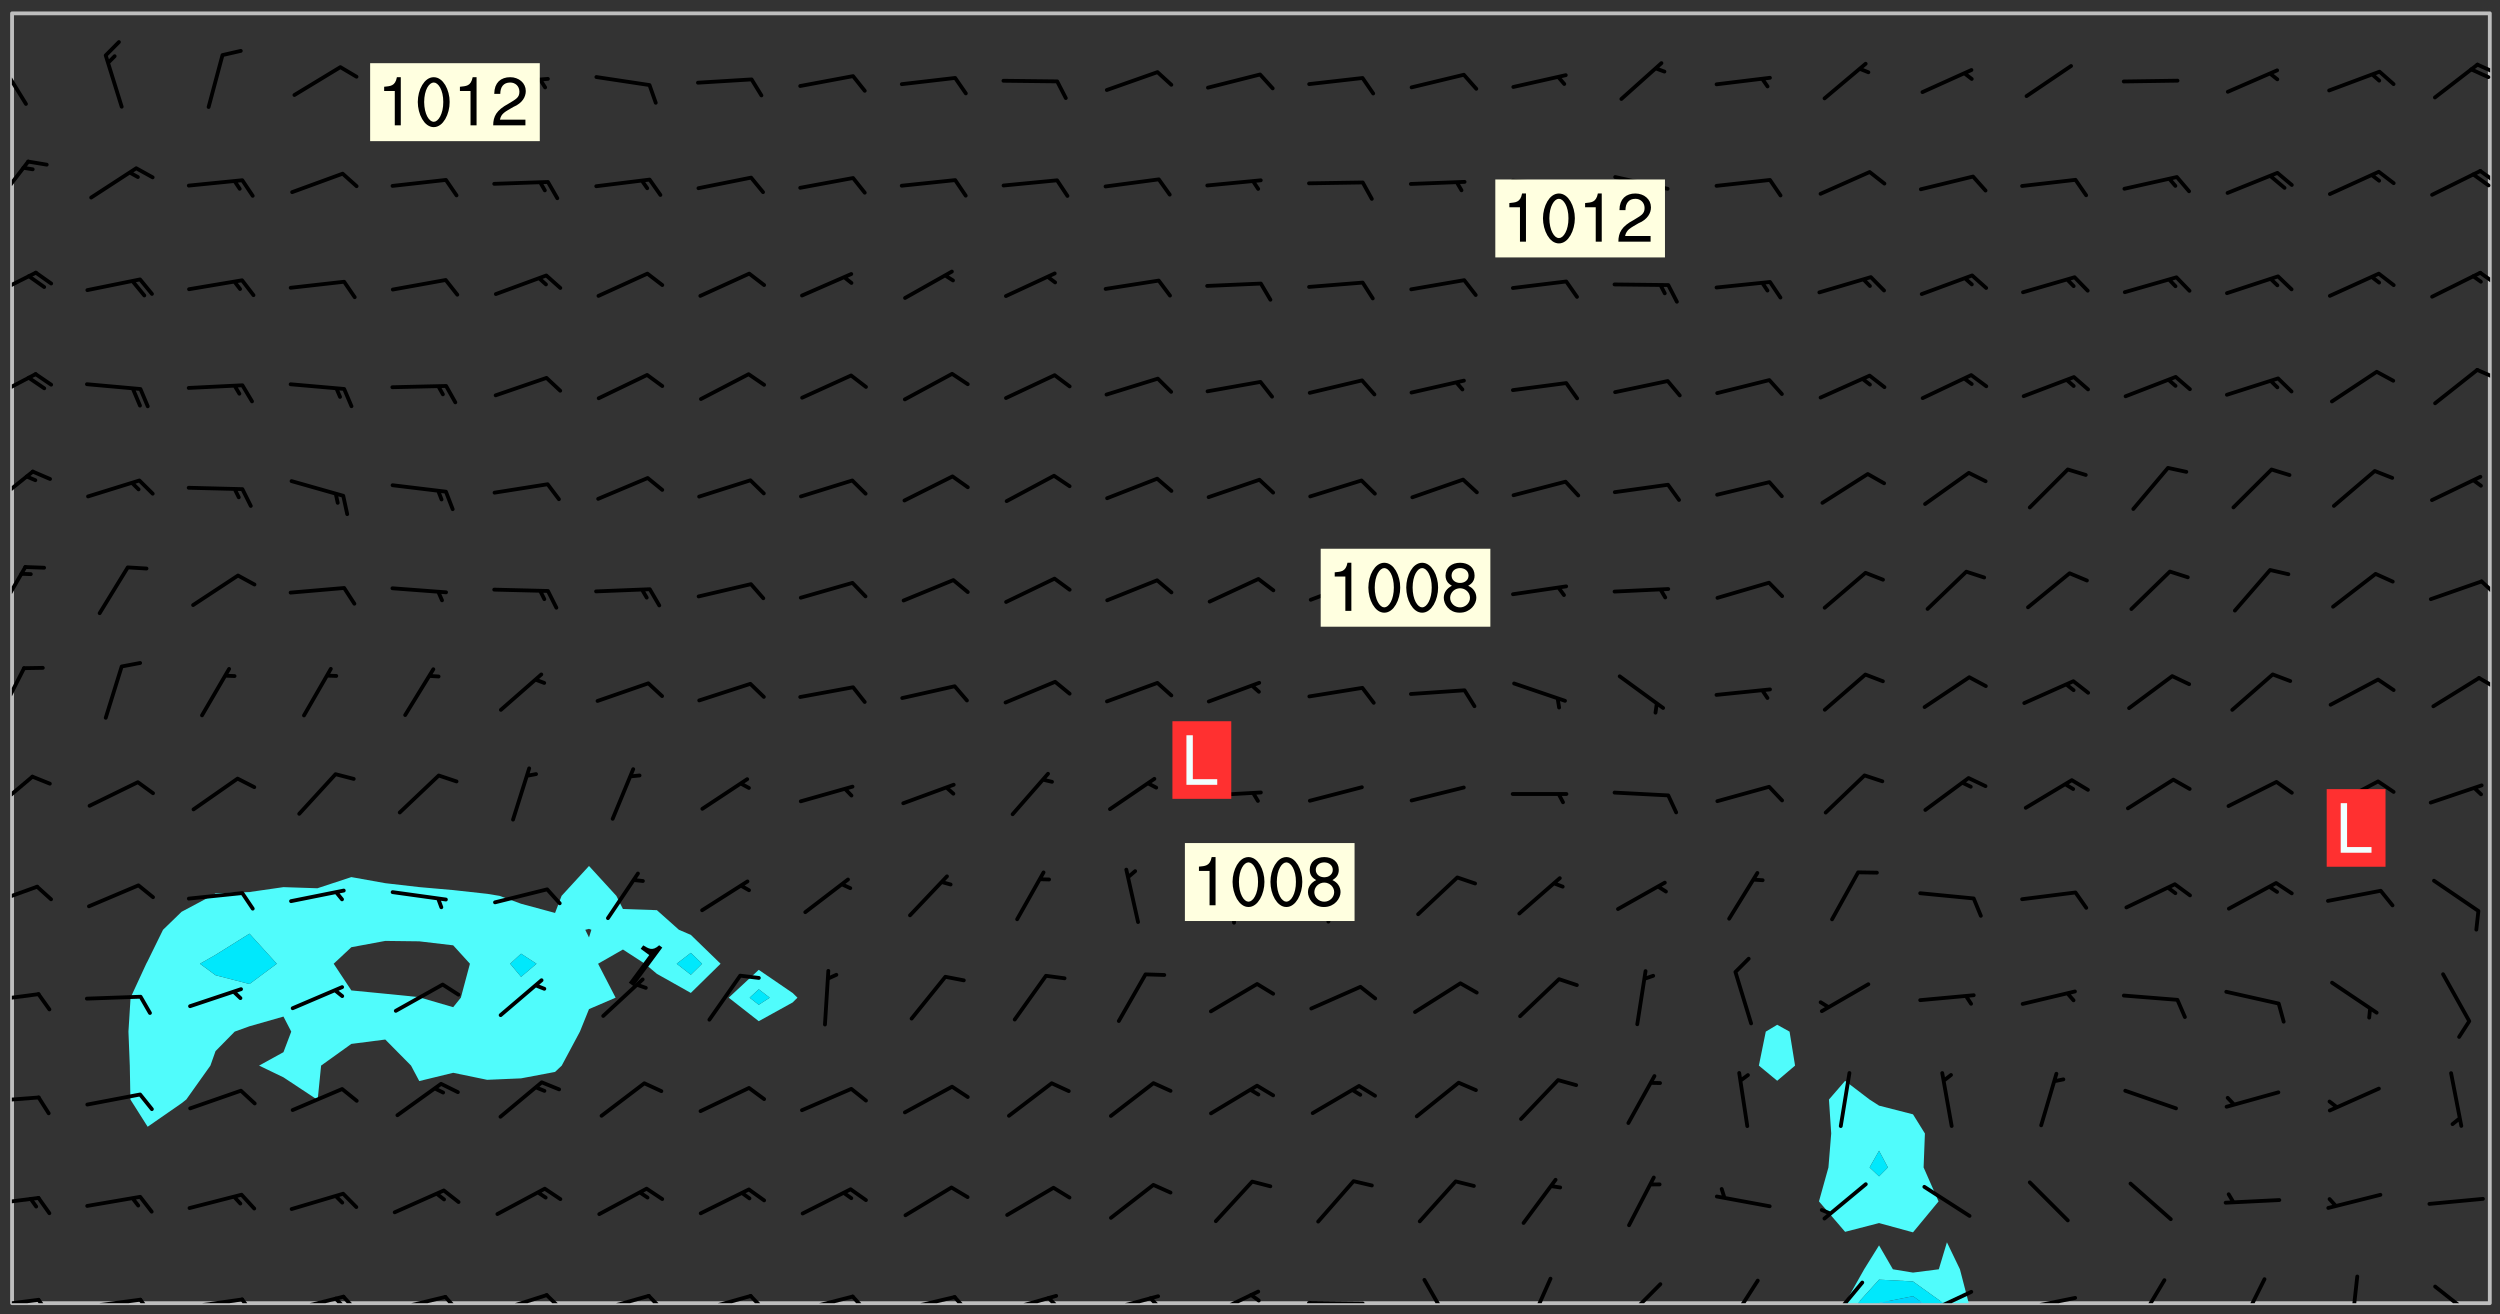 <svg xmlns="http://www.w3.org/2000/svg" role="img" xmlns:xlink="http://www.w3.org/1999/xlink" viewBox="142.45 309.95 326.84 171.84"><rect x="142.45" y="309.95" width="326.84" height="171.84" fill="#333333" stroke="none"/><defs><clipPath id="clip2"><path d="M 144 311.672 L 145 311.672 L 145 480.328 L 144 480.328 Z M 144 311.672"/></clipPath><clipPath id="clip3"><path d="M 144 311.672 L 468 311.672 L 468 480.328 L 144 480.328 Z M 144 311.672"/></clipPath><clipPath id="clip4"><path d="M 383 472 L 400 472 L 400 480.328 L 383 480.328 Z M 383 472"/></clipPath><clipPath id="clip5"><path d="M 385 477 L 397 477 L 397 480.328 L 385 480.328 Z M 385 477"/></clipPath><clipPath id="clip6"><path d="M 388 479 L 394 479 L 394 480.328 L 388 480.328 Z M 388 479"/></clipPath><clipPath id="clip7"><path d="M 467 311.672 L 468 311.672 L 468 480.328 L 467 480.328 Z M 467 311.672"/></clipPath><clipPath id="clip8"><path d="M 144 479 L 148 479 L 148 480.328 L 144 480.328 Z M 144 479"/></clipPath><clipPath id="clip9"><path d="M 147 479 L 150 479 L 150 480.328 L 147 480.328 Z M 147 479"/></clipPath><clipPath id="clip10"><path d="M 153 479 L 162 479 L 162 480.328 L 153 480.328 Z M 153 479"/></clipPath><clipPath id="clip11"><path d="M 160 479 L 163 479 L 163 480.328 L 160 480.328 Z M 160 479"/></clipPath><clipPath id="clip12"><path d="M 166 479 L 175 479 L 175 480.328 L 166 480.328 Z M 166 479"/></clipPath><clipPath id="clip13"><path d="M 173 479 L 176 479 L 176 480.328 L 173 480.328 Z M 173 479"/></clipPath><clipPath id="clip14"><path d="M 180 479 L 188 479 L 188 480.328 L 180 480.328 Z M 180 479"/></clipPath><clipPath id="clip15"><path d="M 187 479 L 190 479 L 190 480.328 L 187 480.328 Z M 187 479"/></clipPath><clipPath id="clip16"><path d="M 186 479 L 188 479 L 188 480.328 L 186 480.328 Z M 186 479"/></clipPath><clipPath id="clip17"><path d="M 193 479 L 201 479 L 201 480.328 L 193 480.328 Z M 193 479"/></clipPath><clipPath id="clip18"><path d="M 200 479 L 203 479 L 203 480.328 L 200 480.328 Z M 200 479"/></clipPath><clipPath id="clip19"><path d="M 206 479 L 215 479 L 215 480.328 L 206 480.328 Z M 206 479"/></clipPath><clipPath id="clip20"><path d="M 213 479 L 216 479 L 216 480.328 L 213 480.328 Z M 213 479"/></clipPath><clipPath id="clip21"><path d="M 220 479 L 228 479 L 228 480.328 L 220 480.328 Z M 220 479"/></clipPath><clipPath id="clip22"><path d="M 227 479 L 230 479 L 230 480.328 L 227 480.328 Z M 227 479"/></clipPath><clipPath id="clip23"><path d="M 233 479 L 241 479 L 241 480.328 L 233 480.328 Z M 233 479"/></clipPath><clipPath id="clip24"><path d="M 240 479 L 243 479 L 243 480.328 L 240 480.328 Z M 240 479"/></clipPath><clipPath id="clip25"><path d="M 246 479 L 255 479 L 255 480.328 L 246 480.328 Z M 246 479"/></clipPath><clipPath id="clip26"><path d="M 253 479 L 256 479 L 256 480.328 L 253 480.328 Z M 253 479"/></clipPath><clipPath id="clip27"><path d="M 260 479 L 268 479 L 268 480.328 L 260 480.328 Z M 260 479"/></clipPath><clipPath id="clip28"><path d="M 267 479 L 270 479 L 270 480.328 L 267 480.328 Z M 267 479"/></clipPath><clipPath id="clip29"><path d="M 273 479 L 281 479 L 281 480.328 L 273 480.328 Z M 273 479"/></clipPath><clipPath id="clip30"><path d="M 279 479 L 281 479 L 281 480.328 L 279 480.328 Z M 279 479"/></clipPath><clipPath id="clip31"><path d="M 286 479 L 295 479 L 295 480.328 L 286 480.328 Z M 286 479"/></clipPath><clipPath id="clip32"><path d="M 292 479 L 294 479 L 294 480.328 L 292 480.328 Z M 292 479"/></clipPath><clipPath id="clip33"><path d="M 300 478 L 308 478 L 308 480.328 L 300 480.328 Z M 300 478"/></clipPath><clipPath id="clip34"><path d="M 305 479 L 308 479 L 308 480.328 L 305 480.328 Z M 305 479"/></clipPath><clipPath id="clip35"><path d="M 313 480 L 321 480 L 321 480.328 L 313 480.328 Z M 313 480"/></clipPath><clipPath id="clip36"><path d="M 328 477 L 333 477 L 333 480.328 L 328 480.328 Z M 328 477"/></clipPath><clipPath id="clip37"><path d="M 342 476 L 346 476 L 346 480.328 L 342 480.328 Z M 342 476"/></clipPath><clipPath id="clip38"><path d="M 354 477 L 360 477 L 360 480.328 L 354 480.328 Z M 354 477"/></clipPath><clipPath id="clip39"><path d="M 368 477 L 373 477 L 373 480.328 L 368 480.328 Z M 368 477"/></clipPath><clipPath id="clip40"><path d="M 381 477 L 387 477 L 387 480.328 L 381 480.328 Z M 381 477"/></clipPath><clipPath id="clip41"><path d="M 393 478 L 401 478 L 401 480.328 L 393 480.328 Z M 393 478"/></clipPath><clipPath id="clip42"><path d="M 393 480 L 395 480 L 395 480.328 L 393 480.328 Z M 393 480"/></clipPath><clipPath id="clip43"><path d="M 406 479 L 414 479 L 414 480.328 L 406 480.328 Z M 406 479"/></clipPath><clipPath id="clip44"><path d="M 421 477 L 426 477 L 426 480.328 L 421 480.328 Z M 421 477"/></clipPath><clipPath id="clip45"><path d="M 435 476 L 439 476 L 439 480.328 L 435 480.328 Z M 435 476"/></clipPath><clipPath id="clip46"><path d="M 449 476 L 451 476 L 451 480.328 L 449 480.328 Z M 449 476"/></clipPath><clipPath id="clip47"><path d="M 460 477 L 467 477 L 467 480.328 L 460 480.328 Z M 460 477"/></clipPath><clipPath id="clip48"><path d="M 144 466 L 148 466 L 148 468 L 144 468 Z M 144 466"/></clipPath><clipPath id="clip49"><path d="M 144 453 L 148 453 L 148 455 L 144 455 Z M 144 453"/></clipPath><clipPath id="clip50"><path d="M 144 439 L 148 439 L 148 442 L 144 442 Z M 144 439"/></clipPath><clipPath id="clip51"><path d="M 144 425 L 148 425 L 148 429 L 144 429 Z M 144 425"/></clipPath><clipPath id="clip52"><path d="M 144 411 L 147 411 L 147 417 L 144 417 Z M 144 411"/></clipPath><clipPath id="clip53"><path d="M 144 397 L 146 397 L 146 404 L 144 404 Z M 144 397"/></clipPath><clipPath id="clip54"><path d="M 466 398 L 468 398 L 468 401 L 466 401 Z M 466 398"/></clipPath><clipPath id="clip55"><path d="M 144 383 L 147 383 L 147 391 L 144 391 Z M 144 383"/></clipPath><clipPath id="clip56"><path d="M 466 385 L 468 385 L 468 388 L 466 388 Z M 466 385"/></clipPath><clipPath id="clip57"><path d="M 144 371 L 147 371 L 147 377 L 144 377 Z M 144 371"/></clipPath><clipPath id="clip58"><path d="M 144 358 L 148 358 L 148 363 L 144 363 Z M 144 358"/></clipPath><clipPath id="clip59"><path d="M 466 358 L 468 358 L 468 360 L 466 360 Z M 466 358"/></clipPath><clipPath id="clip60"><path d="M 144 345 L 148 345 L 148 350 L 144 350 Z M 144 345"/></clipPath><clipPath id="clip61"><path d="M 466 345 L 468 345 L 468 348 L 466 348 Z M 466 345"/></clipPath><clipPath id="clip62"><path d="M 144 330 L 147 330 L 147 337 L 144 337 Z M 144 330"/></clipPath><clipPath id="clip63"><path d="M 466 332 L 468 332 L 468 334 L 466 334 Z M 466 332"/></clipPath><clipPath id="clip64"><path d="M 465 332 L 468 332 L 468 335 L 465 335 Z M 465 332"/></clipPath><clipPath id="clip65"><path d="M 144 317 L 147 317 L 147 324 L 144 324 Z M 144 317"/></clipPath><clipPath id="clip66"><path d="M 466 318 L 468 318 L 468 320 L 466 320 Z M 466 318"/></clipPath><clipPath id="clip67"><path d="M 465 318 L 468 318 L 468 321 L 465 321 Z M 465 318"/></clipPath><g id="surface1995" clip-path="url(#clip1)"><path fill="#fff" fill-opacity="0" fill-rule="evenodd" d="M 0 0 L 1000 0 L 1000 1000 L 0 1000 Z M 0 0"/><path fill="#d3d3d3" fill-opacity="0" fill-rule="evenodd" d="M162.152 355.867L161.918 356.16 161.977 356.395 162.094 356.566 162.27 356.801 162.562 357.148 162.676 357.207 162.793 357.035 162.852 356.801 163.027 356.625 163.492 356.449 164.191 356.449 164.426 356.742 164.715 357.559 164.773 357.734 164.949 357.965 165.301 358.199 166 358.898 166.172 359.074 166.406 359.422 166.641 359.832 166.93 360.414 167.34 360.879 167.57 361.113 167.805 361.289 167.922 361.52 168.098 361.812 168.27 362.977 168.27 363.211 168.328 363.5 168.387 363.617 168.504 363.734 168.852 364.145 168.969 364.316 169.145 364.492 169.32 364.727 169.438 364.898 169.609 365.25 169.668 365.484 169.902 365.891 170.137 365.832 169.961 366.008 169.902 366.938 169.32 366.938 169.086 366.824 168.738 366.938 168.621 367.055 168.562 367.348 168.504 367.523 168.387 367.695 167.922 367.988 167.863 368.223 167.805 368.336 167.805 368.98 167.863 369.152 167.863 369.562 167.922 369.621 167.922 370.027 167.98 370.434 168.098 370.609 168.156 370.668 168.387 371.309 168.328 371.602 168.328 372.301 168.27 372.883 168.27 373.117 168.211 373.348 168.156 373.699 168.156 375.621 168.211 375.738 168.637 375.738 168.27 375.855 168.246 376.207 169.137 377.375 170.879 377.914 172.219 378.273 172.219 378.812 172.309 379.621 172.844 380.336 174.363 380.605 175.254 380.52 175.344 381.684 175.879 381.863 177.039 381.684 179.094 380.699 180.254 380.336 182.133 380.16 183.828 379.98 183.648 380.699 182.133 380.785 180.883 380.875 180.078 381.145 179.004 381.953 179.273 382.672 179.809 383.57 179.629 384.195 179.363 385.004 179.629 386.082 180.254 386.98 181.059 387.16 182.309 386.98 182.043 387.703 182.141 388.207 182.195 388.5 182.195 388.672 182.254 388.965 182.254 389.371 182.43 389.488 182.781 389.605 183.188 389.605 183.48 389.43 183.594 389.312 183.652 389.195 183.77 388.965 183.828 388.789 184.18 388.324 184.41 388.148 184.586 388.09 184.762 388.148 184.82 388.324 184.938 389.312 184.992 389.781 185.051 389.953 185.168 390.188 185.344 390.246 186.16 390.305 186.449 390.305 186.566 390.539 186.625 390.945 186.684 391.297 186.684 392.402 186.801 392.695 186.918 393.043 187.207 393.742 187.383 394.094 187.965 394.848 188.316 395.023 188.488 395.082 188.957 395.316 189.598 395.781 189.945 396.016 190.238 396.191 190.531 396.246 190.762 396.309 191.578 396.656 191.871 396.832 191.984 397.004 192.336 397.355 192.453 397.531 192.977 398.172 192.977 398.461 193.035 398.812 193.035 399.16 193.094 399.512 193.152 399.801 193.27 399.859 193.441 399.918 193.617 399.918 194.199 400.152 194.375 400.27 194.551 400.559 194.727 400.793 194.84 401.027 195.133 401.258 195.25 401.375 195.25 401.785 195.309 401.84 195.598 402.074 195.832 402.191 195.891 402.309 196.008 402.48 196.066 402.598 196.297 402.832 196.355 403.008 196.59 403.066 196.707 403.125 196.59 403.238 196.531 403.355 196.531 403.473 196.414 403.766 196.297 404.055 196.297 404.637 196.473 404.754 196.59 404.812 196.648 404.93 196.766 405.047 196.879 405.105 197.055 405.453 197.113 405.805 197.172 406.211 197.172 406.387 197.113 406.562 196.996 407.262 196.996 407.434 197.113 407.609 197.406 407.902 197.812 407.902 197.988 408.02 198.105 408.191 198.223 408.484 198.223 408.719 197.695 408.719 197.465 408.484 197.23 408.484 197.055 408.543 196.996 409.242 197.055 409.59 197.172 409.766 197.348 410.176 197.465 410.406 197.754 410.875 197.93 410.93 198.453 410.93 198.688 410.988 199.445 411.629 199.504 411.922 199.504 412.156 199.562 412.215 199.793 412.562 199.793 412.914 199.676 413.086 199.676 413.379 199.969 413.668 200.262 413.844 200.434 413.902 200.727 414.078 201.02 414.195 201.602 414.602 201.891 414.836 202.184 415.012 202.402 415.172 202.418 415.184 202.648 415.359 203.289 415.883 203.465 416.117 203.582 416.293 203.758 416.469 203.871 416.641 203.871 417.281 203.988 417.457 204.457 417.574 205.039 417.691 205.273 417.75 205.504 417.863 205.797 417.98 205.91 418.039 206.496 418.391 206.785 418.562 206.961 418.625 207.137 418.68 207.312 418.738 208.012 419.09 208.301 419.266 208.535 419.32 208.824 419.496 209.059 419.613 209.699 420.02 209.992 420.137 210.164 420.195 210.398 420.254 210.809 420.312 211.039 420.371 211.273 420.488 211.332 420.66 210.922 420.836 211.391 420.895 211.449 421.188 211.562 421.422 211.738 421.477 211.973 421.535 212.148 421.594 212.555 421.711 213.195 421.945 213.312 422.117 213.371 422.352 213.371 422.527 213.312 422.645 213.254 423.051 213.488 423.285 213.605 423.344 213.953 423.461 214.594 423.691 214.77 423.809 215.059 423.926 215.234 424.102 215.469 424.566 216.051 425.672 216.227 425.848 216.574 426.023 216.75 426.141 217.102 426.258 218.148 426.781 218.383 426.84 218.848 426.953 219.141 427.012 219.605 427.188 220.363 427.77 220.598 428.004 220.945 428.469 221.121 428.645 221.41 428.879 222.227 429.578 222.52 429.754 222.809 430.043 223.102 430.219 223.395 430.508 224.09 431.148 224.266 431.324 224.559 431.559 224.848 431.793 225.316 432.082 225.957 432.664 226.305 432.898 226.539 433.191 226.887 433.539 227.238 434.004 228.172 434.996 228.52 435.402 228.637 435.578 228.871 435.637 228.984 435.754 229.629 435.93 229.859 436.043 230.094 436.102 230.387 436.277 230.617 436.395 231.551 437.094 231.957 437.5 232.191 437.676 232.598 437.852 232.832 437.969 233.648 438.316 233.996 438.551 234.23 438.668 234.523 438.957 234.754 439.074 235.512 439.426 235.863 439.598 236.094 439.656 236.387 439.773 236.621 439.832 237.492 440.008 238.309 440.008 238.777 440.238 238.949 440.297 239.824 440.996 240.289 441.113 240.582 441.172 240.758 441.23 240.988 441.289 241.457 441.348 241.805 441.406 242.156 441.465 242.562 441.523 242.855 441.523 243.027 441.582 243.027 441.812 243.203 441.988 243.496 441.988 243.844 442.047 244.195 442.105 244.895 442.223 245.535 442.223 246 441.988 246.293 441.812 246.465 441.695 246.875 441.523 247.164 441.348 248.098 440.883 248.566 440.59 249.09 440.297 249.555 440.125 250.02 439.949 251.07 439.484 251.359 439.367 251.77 439.25 252.059 439.133 252.586 438.957 254.102 438.258 254.684 437.91 254.973 437.852 255.266 437.793 255.613 437.676 256.488 437.445 256.84 437.328 256.953 437.328 257.188 437.27 258.062 437.035 258.297 436.977 259.109 436.977 259.461 436.918 260.277 436.801 260.449 436.742 260.801 436.688 261.094 436.629 261.324 436.57 262.141 436.395 262.316 436.336 262.664 436.336 262.898 436.277 263.363 436.16 264.121 435.988 264.355 435.93 264.703 435.93 265.113 435.812 265.402 435.754 266.688 435.695 266.977 435.695 267.387 435.637 267.617 435.578 267.793 435.578 268.668 435.461 269.074 435.461 269.484 435.344 269.832 435.344 270.184 435.23 271.055 435.172 272.805 435.172 273.852 435.461 274.262 435.578 274.551 435.695 274.902 435.812 275.191 435.93 276.242 436.102 276.531 436.16 276.824 436.16 277.117 436.219 277.289 436.277 277.699 436.336 277.871 436.395 277.988 436.453 278.105 436.453 278.223 436.512 278.574 436.57 278.688 436.57 279.098 436.637 281.02 437.031 282.945 437.426 284.465 437.875 286.16 438.594 288.305 439.398 289.91 438.68 291.34 437.875 292.5 436.797 293.75 436.348 296.785 435.629 298.66 435.27 300.805 433.922 303.039 432.668 305.539 431.41 307.234 430.961 309.02 430.781 310.18 430.512 310.805 431.051 312.145 430.781 312.859 429.793 313.844 428.449 314.289 428.27 315.094 427.91 316.969 427.371 318.754 426.922 320.004 426.652 321.164 426.562 322.863 426.473 324.824 426.203 326.074 426.113 326.613 426.113 327.238 426.023 328.129 426.023 330.273 425.844 332.684 425.664 335.273 425.574 336.969 425.754 338.578 425.844 340.008 426.203 341.168 426.922 343.043 427.91 344.203 429.438 344.469 430.152 345.098 430.242 345.453 431.141 345.988 431.68 346.523 433.207 347.598 433.566 348.133 433.566 347.328 434.102 347.418 435.809 348.133 438.504 349.023 439.309 349.918 440.297 350.633 441.555 352.418 442.094 353.938 441.914 354.293 443.258 355.902 442.453 356.883 441.914 357.152 442.184 357.469 441.969 357.688 441.824 358.488 442.273 358.938 441.914 359.293 441.914 359.828 441.645 360.367 440.926 360.902 440.656 361.527 439.668 362.688 440.117 363.527 440.488 364.922 441.105 366.617 440.926 368.223 440.926 370.008 441.016 370.188 439.309 370.723 437.965 371.527 438.234 372.02 439.082 372.422 439.488 372.332 440.027 372.332 440.387 373.047 440.836 373.758 440.566 375.188 440.566 375.547 441.555 375.992 442.812 376.707 444.156 377.957 444.785 379.652 445.414 380.367 445.234 380.547 444.695 381.527 444.605 381.977 444.965 382.062 446.223 381.797 446.852 381.262 447.031 381.262 447.57 381.977 448.555 382.242 449.094 383.227 450.082 384.027 451.16 383.762 451.52 383.672 452.418 383.047 454.75 382.691 456.816 382.602 458.609 382.422 459.328 382.332 459.867 382.332 461.305 381.352 463.188 380.992 464.895 380.457 465.793 379.652 466.961 379.387 467.5 381.441 468.754 381.527 469.113 381.172 469.652 381.082 469.473 381.082 470.281 381.172 471.719 380.727 472.434 379.652 472.527 379.387 473.242 379.922 474.141 380.727 474.859 381.887 475.668 383.227 475.938 383.672 476.297 383.316 476.746 381.527 476.656 380.277 476.207 379.562 475.488 378.938 475.398 378.762 478.988 378.574 480.297 467.934 480.297 467.934 311.703 412.664 311.703 412.664 360.785 413.426 360.91 416.715 361.453 418.738 364.289 418.738 367.043 421.09 367.375 423.438 367.707 427.488 367.707 426.109 371.867 424.086 372.574 422.062 373.277 421.52 373.621 418.926 375.238 418.738 375.355 416.715 373.277 415.984 370.535 413.312 368.457 411.938 364.957 411.871 364.875 409.914 362.203 412.664 360.785 412.664 311.703 294.422 311.703 294.422 403.117 294.539 403.148 294.672 403.16 294.746 403.234 294.852 403.281 294.941 403.34 295.027 403.398 295.117 403.457 295.414 403.754 295.473 403.844 295.504 403.961 295.531 404.078 295.547 404.215 295.516 404.332 295.457 404.422 295.398 404.508 295.355 404.613 295.309 404.715 295.281 404.836 295.281 404.98 295.457 405.25 295.605 405.398 295.68 405.484 295.754 405.559 295.797 405.664 295.859 405.754 295.918 405.84 295.961 405.945 296.02 406.035 296.066 406.137 296.109 406.242 296.168 406.328 296.285 406.508 296.359 406.582 296.422 406.668 296.48 406.758 296.523 406.863 296.582 406.953 296.641 407.039 296.703 407.129 296.762 407.219 296.805 407.32 296.922 407.5 296.996 407.574 297.055 407.66 297.129 407.734 297.219 407.793 297.324 407.84 297.473 407.84 297.605 407.824 297.738 407.84 297.84 407.793 297.914 407.719 297.961 407.617 297.945 407.484 297.945 407.336 297.898 407.23 297.871 407.113 297.824 407.012 297.797 406.891 297.754 406.789 297.691 406.699 297.648 406.598 297.605 406.492 297.574 406.375 297.559 406.242 297.547 406.105 297.633 406.047 297.691 405.961 297.812 405.93 297.855 406.035 297.871 406.168 297.871 406.285 297.93 406.387 297.988 406.477 298.078 406.535 298.227 406.684 298.285 406.773 298.328 406.879 298.316 406.98 298.402 407.039 298.508 407.086 298.594 407.145 298.684 407.203 298.758 407.277 298.641 407.305 298.535 407.352 298.449 407.41 298.375 407.484 298.316 407.574 298.254 407.66 298.227 407.781 298.18 407.883 298.137 407.988 298.105 408.105 298.094 408.238 298.078 408.371 298.078 408.52 298.105 408.637 298.152 408.742 298.195 408.844 298.254 408.934 298.328 409.008 298.418 409.066 298.492 409.141 298.582 409.199 298.641 409.289 298.684 409.395 298.73 409.496 298.848 409.527 298.98 409.543 299.129 409.543 299.246 409.512 299.352 409.555 299.395 409.66 299.441 409.762 299.469 409.883 299.5 410 299.527 410.117 299.559 410.238 299.586 410.355 299.691 410.398 299.793 410.445 299.926 410.43 300.074 410.578 300.137 410.664 300.211 410.738 300.281 410.812 300.371 410.875 300.477 410.918 300.578 410.961 300.695 410.992 300.832 411.008 300.949 410.977 301.023 410.902 301.051 410.785 301.039 410.652 301.008 410.531 300.98 410.414 301.023 410.309 301.141 410.309 301.23 410.371 301.348 410.398 301.496 410.398 301.629 410.414 301.777 410.414 301.91 410.43 302.043 410.414 302.191 410.414 302.324 410.398 302.457 410.387 302.594 410.398 302.711 410.371 302.844 410.355 303.035 410.297 302.977 410.473 302.961 410.605 302.934 410.727 302.918 410.859 302.859 410.945 302.727 410.961 302.621 411.008 302.516 411.051 302.398 411.082 302.281 411.109 302.016 411.141 301.867 411.141 301.734 411.156 301.66 411.23 301.719 411.316 301.867 411.465 301.984 411.645 302.059 411.715 302.148 411.777 302.238 411.836 302.324 411.895 302.414 411.953 302.516 411.996 302.621 412.059 302.727 412.102 302.812 412.16 302.918 412.207 303.02 412.25 303.199 412.367 303.258 412.457 303.215 412.559 303.168 412.664 303.184 412.797 303.406 413.02 303.465 413.109 303.508 413.211 303.539 413.332 303.582 413.434 303.598 413.566 303.629 413.684 303.641 413.82 303.672 413.938 303.82 414.086 303.922 414.129 304.027 414.172 304.145 414.203 304.277 414.219 304.414 414.234 304.531 414.234 304.648 414.203 304.738 414.145 304.781 414.039 304.828 413.938 304.871 413.832 304.902 413.715 304.914 413.582 304.914 413.434 304.902 413.301 304.887 413.168 304.855 413.051 304.812 412.945 304.766 412.84 304.723 412.738 304.68 412.633 304.664 412.5 304.68 412.367 304.707 412.25 304.738 412.133 304.766 412.012 304.812 411.91 304.902 411.852 304.988 411.789 305.062 411.715 305.152 411.656 305.375 411.434 305.434 411.348 305.508 411.273 305.625 411.094 305.684 411.008 305.684 410.859 305.609 410.785 305.508 410.738 305.402 410.695 305.301 410.652 305.242 410.562 305.195 410.457 305.168 410.34 305.258 410.281 305.375 410.25 305.477 410.207 305.656 410.09 305.805 409.941 305.816 409.809 305.805 409.703 305.715 409.645 305.582 409.66 305.434 409.66 305.301 409.676 305.168 409.66 305.047 409.629 304.961 409.57 304.887 409.496 304.828 409.406 304.766 409.32 304.648 409.141 304.59 409.055 304.621 408.934 304.707 408.875 304.828 408.844 304.887 408.758 304.887 408.637 304.855 408.52 304.797 408.43 304.738 408.344 304.691 408.238 304.664 408.121 304.648 407.988 304.707 407.898 304.781 407.824 304.871 407.766 304.988 407.586 305.062 407.512 305.121 407.426 305.27 407.277 305.391 407.246 305.523 407.23 305.656 407.246 305.73 407.32 305.773 407.426 305.789 407.559 305.758 407.676 305.641 407.707 305.508 407.719 305.359 407.867 305.316 407.973 305.27 408.074 305.242 408.195 305.211 408.312 305.211 408.461 305.242 408.578 305.285 408.684 305.344 408.773 305.418 408.844 305.492 408.918 305.609 408.949 305.73 408.977 305.848 408.949 305.98 408.934 306.098 408.934 306.188 408.992 306.262 409.066 306.309 409.172 306.367 409.258 306.469 409.305 306.602 409.32 306.707 409.363 306.793 409.422 306.781 409.527 306.707 409.602 306.527 409.719 306.469 409.809 306.379 409.867 306.309 409.941 306.234 410.016 306.172 410.105 306.145 410.223 306.129 410.355 306.145 410.488 306.129 410.621 306.129 410.77 306.145 410.902 306.172 411.02 306.203 411.141 306.277 411.215 306.367 411.273 306.453 411.332 306.543 411.391 306.66 411.422 306.66 411.508 306.559 411.555 306.469 411.613 306.203 411.645 306.086 411.672 305.938 411.672 305.832 411.715 305.73 411.762 305.672 411.852 305.609 412.086 305.598 412.219 305.566 412.34 305.551 412.473 305.551 412.766 305.539 412.898 305.551 413.035 305.566 413.168 305.699 413.184 305.832 413.195 305.953 413.227 306.039 413.285 306.113 413.359 306.16 413.465 306.203 413.566 306.219 413.699 306.219 414.145 306.203 414.277 306.203 414.723 306.234 414.988 306.262 415.105 306.277 415.238 306.309 415.355 306.395 415.566 306.426 415.832 306.426 415.98 306.395 416.098 306.367 416.215 306.336 416.336 306.309 416.453 306.277 416.57 306.246 416.691 306.234 416.824 306.219 416.957 306.309 417.016 306.426 416.984 306.527 417 306.574 417.105 306.543 417.371 306.543 417.812 306.5 417.918 306.453 418.023 306.41 418.125 306.367 418.23 306.309 418.316 306.277 418.438 306.234 418.555 306.203 418.672 306.188 418.805 306.203 418.938 306.262 419.027 306.367 419.074 306.453 419.133 306.512 419.219 306.5 419.355 306.469 419.473 306.426 419.574 306.426 420.02 306.41 420.152 306.41 420.301 306.379 420.418 306.336 420.523 306.309 420.641 306.262 420.746 306.219 420.848 306.188 420.969 306.16 421.086 306.129 421.219 306.098 421.336 306.07 421.453 306.027 421.559 305.996 421.676 305.965 421.797 305.953 421.93 305.938 422.062 305.938 422.359 305.965 422.477 305.965 422.625 306.012 423.023 306.039 423.141 306.098 423.23 306.219 423.262 306.367 423.262 306.5 423.246 306.559 423.336 306.559 423.453 306.5 423.543 306.41 423.602 306.309 423.645 306.203 423.691 306.113 423.75 306.027 423.809 305.891 423.824 305.773 423.793 305.641 423.777 305.539 423.824 305.477 423.91 305.465 424.047 305.449 424.18 305.418 424.297 305.391 424.414 305.375 424.547 305.344 424.668 305.344 424.965 305.359 425.098 305.391 425.215 305.391 425.363 305.402 425.496 305.402 425.645 305.375 425.762 305.328 425.863 305.301 425.984 305.27 426.102 305.211 426.191 305.137 426.266 305.035 426.309 304.93 426.355 304.812 426.383 304.691 426.414 304.59 426.367 304.648 426.281 304.754 426.234 304.781 426.117 304.812 426 304.84 425.879 304.871 425.762 304.871 425.613 304.887 425.48 304.855 425.363 304.812 425.258 304.707 425.273 304.633 425.348 304.531 425.391 304.441 425.453 304.367 425.527 304.324 425.629 304.309 425.762 304.277 425.879 304.25 426 304.219 426.117 304.191 426.234 304.16 426.355 304.133 426.473 304.102 426.59 304.059 426.695 303.969 426.754 303.879 426.754 303.762 426.723 303.73 426.637 303.746 426.5 303.715 426.383 303.715 426.234 303.703 426.102 303.703 425.953 303.641 425.719 303.613 425.598 303.57 425.496 303.523 425.391 303.465 425.305 303.406 425.215 303.363 425.109 303.301 425.023 303.152 424.875 303.082 424.801 302.977 424.754 302.871 424.711 302.77 424.668 302.473 424.371 302.383 424.297 302.297 424.238 302.191 424.195 302.102 424.133 302.016 424.074 301.91 424.031 301.82 423.973 301.734 423.91 301.66 423.84 301.555 423.793 301.469 423.734 301.363 423.691 301.273 423.629 301.172 423.586 301.066 423.543 300.98 423.484 300.875 423.438 300.77 423.395 300.668 423.348 300.578 423.289 300.477 423.246 300.371 423.203 300.281 423.141 300.164 423.113 300.031 423.098 299.898 423.113 299.75 423.113 299.617 423.129 299.5 423.098 299.41 423.039 299.336 422.965 299.246 422.906 299.145 422.859 298.996 422.859 298.875 422.832 298.773 422.789 298.699 422.715 298.582 422.535 298.492 422.477 298.391 422.434 298.301 422.371 298.195 422.328 298.105 422.27 298.02 422.211 297.914 422.164 297.855 422.078 297.797 421.988 297.754 421.883 297.707 421.781 297.633 421.707 297.547 421.648 297.473 421.574 297.383 421.516 297.16 421.293 297.117 421.188 297.086 420.922 297.191 420.879 297.336 420.879 297.441 420.922 297.516 420.996 297.605 421.055 297.691 421.113 297.797 421.16 297.887 421.219 298.035 421.367 298.105 421.441 298.254 421.59 298.316 421.676 298.391 421.75 298.477 421.809 298.551 421.883 298.641 421.945 298.73 422.004 298.816 422.062 299.086 422.238 299.188 422.285 299.293 422.328 299.395 422.371 299.441 422.297 299.5 422.211 299.574 422.137 299.645 422.062 299.75 422.105 299.824 422.18 299.883 422.27 299.926 422.371 299.973 422.477 300.016 422.582 300.137 422.609 300.254 422.582 300.328 422.492 300.371 422.387 300.43 422.297 300.504 422.223 300.609 422.18 300.727 422.152 300.859 422.164 300.949 422.223 301.098 422.371 301.156 422.461 301.199 422.566 301.246 422.668 301.289 422.773 301.332 422.875 301.438 422.922 301.543 422.965 301.676 422.98 301.762 422.922 301.82 422.832 301.895 422.758 302 422.715 302.117 422.742 302.223 422.789 302.324 422.832 302.43 422.875 302.531 422.922 302.711 423.039 302.711 423.156 302.695 423.289 302.711 423.422 302.727 423.559 302.785 423.645 302.887 423.691 303.008 423.719 303.125 423.75 303.273 423.75 303.391 423.719 303.449 423.629 303.629 423.512 303.688 423.422 303.762 423.348 303.82 423.262 303.938 423.082 304.117 422.965 304.234 422.996 304.324 423.055 304.367 423.129 304.352 423.262 304.352 423.379 304.441 423.438 304.59 423.438 304.723 423.422 304.855 423.41 305.121 423.379 305.227 423.336 305.344 423.305 305.465 423.277 305.539 423.203 305.609 423.129 305.672 423.039 305.656 422.934 305.609 422.832 305.508 422.789 305.402 422.773 305.285 422.801 305.02 422.832 304.871 422.832 304.797 422.758 304.707 422.699 304.59 422.668 304.473 422.641 304.34 422.625 304.191 422.625 304.059 422.641 303.762 422.641 303.656 422.594 303.508 422.445 303.465 422.344 303.406 422.254 303.629 422.031 303.715 421.973 303.82 421.93 303.938 421.898 304.07 421.883 304.203 421.898 304.34 421.914 304.441 421.957 304.574 421.945 304.664 421.883 304.766 421.84 304.828 421.75 304.781 421.648 304.691 421.59 304.574 421.559 304.473 421.516 304.414 421.426 304.352 421.336 304.352 421.219 304.367 421.086 304.473 421.039 304.547 420.969 304.547 420.848 304.457 420.789 304.426 420.672 304.516 420.613 304.59 420.539 304.633 420.434 304.691 420.344 304.738 420.242 304.754 420.109 304.754 419.961 304.707 419.855 304.664 419.754 304.574 419.695 304.441 419.68 304.34 419.637 304.203 419.621 304.086 419.59 303.641 419.59 303.508 419.574 303.375 419.562 303.242 419.547 303.125 419.516 302.977 419.516 302.844 419.5 302.711 419.488 302.445 419.457 302.324 419.414 302.238 419.355 302.164 419.281 302.164 419.133 302.176 419 302.281 418.953 302.383 418.91 302.516 418.895 302.668 418.895 302.801 418.879 303.094 418.879 303.215 418.91 303.316 418.953 303.406 419.012 303.641 419.074 303.762 419.027 303.852 418.969 303.953 418.926 304.086 418.91 304.191 418.953 304.293 419 304.426 419.012 304.547 418.984 304.691 418.984 304.812 418.953 304.93 418.926 305.035 418.879 305.109 418.805 305.195 418.746 305.344 418.598 305.402 418.512 305.449 418.406 305.477 418.289 305.492 418.184 305.391 418.141 305.301 418.082 305.184 418.051 305.078 418.008 304.988 417.945 304.914 417.859 304.84 417.785 304.738 417.742 304.633 417.695 304.531 417.652 304.473 417.562 304.426 417.461 304.34 417.25 304.277 417.164 304.219 417.074 304.145 417 304.059 416.941 303.789 416.941 303.672 416.973 303.582 417.031 303.48 417.074 303.348 417.09 303.242 417.074 303.215 416.957 303.152 416.867 303.035 416.836 302.934 416.793 302.785 416.645 302.754 416.527 302.738 416.422 302.812 416.348 302.992 416.23 303.109 416.203 303.227 416.172 303.363 416.188 303.465 416.23 303.57 416.273 303.672 416.32 303.777 416.363 303.895 416.395 304.027 416.41 304.145 416.438 304.277 416.453 304.383 416.438 304.473 416.379 304.398 416.305 304.293 416.262 304.219 416.188 304.145 416.098 303.996 415.949 303.91 415.891 303.82 415.832 303.746 415.758 303.656 415.699 303.555 415.652 303.434 415.625 303.332 415.578 303.227 415.535 303.109 415.504 303.008 415.461 302.887 415.43 302.738 415.43 302.621 415.461 302.516 415.504 302.43 415.566 302.25 415.684 302.164 415.742 302.074 415.801 301.969 415.848 301.883 415.906 301.777 415.949 301.676 415.992 301.57 416.039 301.496 416.113 301.438 416.203 301.379 416.289 301.332 416.395 301.273 416.48 301.199 416.555 301.066 416.543 300.949 416.512 300.832 416.512 300.758 416.586 300.668 416.645 300.594 416.719 300.504 416.777 300.418 416.836 300.312 416.883 300.211 416.926 300.074 416.941 299.973 416.898 299.824 416.75 299.719 416.703 299.633 416.703 299.527 416.75 299.426 416.793 299.305 416.824 299.188 416.793 299.113 416.719 299.113 416.602 299.145 416.48 299.219 416.41 299.277 416.32 299.352 416.246 299.469 416.215 299.574 416.172 299.867 416.172 300 416.156 300.137 416.141 300.238 416.098 300.328 416.039 300.43 415.992 300.52 415.934 300.652 415.922 300.742 415.98 300.875 415.992 300.965 415.934 301.051 415.875 301.156 415.832 301.246 415.773 301.332 415.711 301.422 415.652 301.57 415.504 301.629 415.418 301.688 415.328 301.793 415.285 301.926 415.27 302.043 415.297 302.164 415.328 302.223 415.27 302.281 415.18 302.312 414.914 302.34 414.797 302.445 414.809 302.578 414.824 302.68 414.781 302.77 414.723 302.828 414.633 302.902 414.559 302.961 414.469 303.008 414.367 303.02 414.234 303.008 414.102 302.961 413.996 302.812 413.848 302.754 413.758 302.695 413.672 302.652 413.566 302.652 413.121 302.668 412.988 302.668 412.84 302.68 412.707 302.621 412.648 302.531 412.707 302.43 412.664 302.25 412.547 302.164 412.488 302.102 412.398 302.043 412.309 301.969 412.234 301.883 412.176 301.762 412.207 301.66 412.219 301.555 412.266 301.469 412.324 301.363 412.367 301.215 412.516 301.125 412.574 301.039 412.633 300.949 412.695 300.844 412.738 300.711 412.754 300.711 412.633 300.816 412.59 300.934 412.559 301.008 412.488 301.051 412.383 301.051 412.234 301.023 412.117 300.875 411.969 300.742 411.953 300.594 411.953 300.477 411.984 300.371 412.027 300.27 412.07 300.18 412.133 300.062 412.16 299.988 412.086 300 411.953 299.957 411.852 299.914 411.746 299.824 411.688 299.707 411.715 299.586 411.746 299.469 411.777 299.367 411.82 299.246 411.852 299.145 411.895 299.039 411.938 298.949 411.996 298.848 412.012 298.848 411.895 298.863 411.762 298.805 411.672 298.73 411.715 298.582 411.863 298.523 411.953 298.449 412.027 298.402 412.133 298.359 412.234 298.285 412.309 298.227 412.398 298.152 412.473 298.094 412.559 298.02 412.633 297.93 412.695 297.855 412.766 297.781 412.84 297.68 412.855 297.547 412.871 297.441 412.828 297.441 412.707 297.59 412.559 297.633 412.457 297.691 412.367 297.738 412.266 297.781 412.16 297.84 412.07 297.871 411.953 297.914 411.852 297.945 411.73 297.973 411.613 298.02 411.508 298.062 411.406 298.105 411.301 298.18 411.23 298.27 411.168 298.359 411.109 298.461 411.066 298.758 411.066 299.023 411.035 299.129 410.992 299.055 410.918 298.938 410.887 298.832 410.844 298.742 410.785 298.641 410.738 298.551 410.68 298.449 410.637 298.344 410.594 298.254 410.531 298.168 410.473 298.062 410.43 297.961 410.387 297.84 410.355 297.723 410.324 297.621 410.281 297.5 410.25 297.398 410.207 297.309 410.148 297.266 410.043 297.25 409.91 297.352 409.867 297.484 409.852 297.621 409.867 297.754 409.852 297.855 409.809 297.914 409.719 297.93 409.613 297.84 409.555 297.766 409.48 297.664 409.438 297.574 409.379 297.426 409.23 297.383 409.125 297.367 408.992 297.367 408.699 297.309 408.609 297.219 408.551 297.145 408.477 297.102 408.371 297.07 408.254 297.012 408.164 296.938 408.09 296.82 408.062 296.746 407.988 296.656 407.93 296.566 407.867 296.48 407.809 296.406 407.734 296.348 407.648 296.301 407.543 296.215 407.484 296.066 407.336 295.871 407.277 295.738 407.293 295.637 407.336 295.562 407.41 295.516 407.512 295.473 407.617 295.414 407.707 295.355 407.793 295.059 408.09 294.969 408.148 294.883 408.148 294.82 408.062 294.777 407.957 294.809 407.84 294.867 407.75 294.895 407.633 294.883 407.5 294.793 407.438 294.688 407.484 294.57 407.512 294.453 407.543 294.184 407.719 294.082 407.766 293.965 407.793 293.859 407.84 293.77 407.898 293.668 407.941 293.609 407.855 293.562 407.75 293.578 407.617 293.625 407.512 293.695 407.438 293.77 407.367 293.828 407.277 293.828 407.129 293.785 407.023 293.547 407.023 293.445 407.07 293.414 407.188 293.387 407.305 293.355 407.426 293.281 407.469 293.148 407.484 293.074 407.438 293.031 407.336 292.988 407.23 292.941 407.129 292.898 407.023 292.777 407.055 292.676 407.098 292.543 407.113 292.426 407.145 292.32 407.188 292.23 407.246 292.129 407.293 292.008 407.32 291.875 407.336 291.773 407.293 291.715 407.203 291.668 407.098 291.625 406.996 291.582 406.891 291.582 406.773 291.641 406.684 291.727 406.625 291.906 406.508 292.008 406.461 292.113 406.418 292.219 406.359 292.32 406.316 292.41 406.254 292.512 406.211 292.617 406.152 292.719 406.105 292.809 406.047 292.914 406.004 293.016 405.961 293.105 405.898 293.207 405.855 293.344 405.84 293.461 405.871 293.562 405.914 293.684 405.945 293.785 405.988 293.891 406.035 293.992 406.078 294.098 406.121 294.199 406.168 294.305 406.211 294.406 406.254 294.512 406.301 294.598 406.359 294.703 406.402 294.82 406.434 294.926 406.477 295.027 406.523 295.117 406.582 295.223 406.625 295.324 406.668 295.43 406.715 295.547 406.742 295.648 406.789 295.77 406.816 295.918 406.816 296.004 406.758 296.02 406.656 296.078 406.566 296.051 406.449 295.977 406.375 295.859 406.195 295.785 406.121 295.695 406.047 295.516 405.93 295.43 405.871 295.324 405.828 295.223 405.781 294.953 405.605 294.895 405.516 294.82 405.441 294.762 405.352 294.719 405.25 294.688 405.133 294.672 404.996 294.672 404.434 294.66 404.301 294.645 404.168 294.613 404.051 294.598 403.918 294.586 403.785 294.555 403.664 294.332 403.441 294.273 403.355 294.258 403.25 294.289 403.133 294.422 403.117 294.422 311.703 172.992 311.703 172.992 313.156 172.934 313.391 172.582 314.441 172.41 314.965 172.293 315.312 172.117 315.723 172 315.895 171.766 316.188 171.535 316.246 171.184 316.246 171.066 316.305 170.836 316.711 170.836 317.004 170.953 317.18 171.184 317.41 171.301 317.645 171.941 318.402 172.234 318.867 172.41 319.102 172.641 319.453 172.875 319.801 173.516 320.617 173.691 321.082 173.863 321.492 173.98 322.188 174.156 322.656 174.273 324.055 174.332 324.52 174.332 325.395 174.449 326.441 174.449 331.223 174.391 331.688 174.039 332.969 173.863 333.492 173.75 333.902 173.398 334.832 172.934 336 172.699 336.582 172.582 336.758 172.41 337.105 172.234 337.512 171.883 338.328 171.824 338.621 171.711 338.914 171.594 339.203 171.535 339.379 171.418 340.254 171.359 340.66 171.301 340.777 171.242 340.953 171.184 341.125 170.953 341.652 170.836 341.824 170.836 342.059 170.719 342.293 170.66 342.465 170.484 343.051 170.484 343.34 170.426 343.516 170.426 343.809 170.367 343.922 170.309 344.449 170.309 344.621 170.254 344.855 170.254 347.477 170.078 348.293 169.961 348.469 169.785 348.703 169.668 348.875 169.555 349.109 168.969 350.043 168.738 350.332 168.445 350.797 168.27 351.031 167.98 351.383 167.629 352.082 167.516 352.312 167.34 352.723 167.164 352.953 166.758 353.48 165.941 354.18 165.648 354.352 165.359 354.586 165.184 354.703 165.008 354.879 164.484 355.285 163.957 355.461 163.785 355.637 163.551 355.691 162.91 355.867 162.152 355.867M174.363 386.891L173.289 387.34 173.648 388.234 174.898 387.52 175.344 386.98 174.363 386.891"/><path fill="#d3d3d3" fill-opacity="0" fill-rule="evenodd" d="M201.508 416.598L200.613 416.598 201.062 417.227 202.043 417.586 202.848 417.496 203.293 416.508 203.117 416.598 202.402 416.242 201.508 416.598M356.129 475.668L356.07 475.145 356.07 474.852 356.184 474.559 356.242 474.328 356.711 473.859 356.824 473.859 356.941 473.746 357.059 473.688 357.234 473.688 357.469 473.629 357.816 473.629 358.051 473.688 358.168 473.746 358.398 473.918 358.457 474.094 358.574 474.676 358.574 474.969 358.457 475.145 358.285 475.434 358.109 475.609 357.582 476.133 357.352 476.367 357.234 476.426 357.059 476.426 356.941 476.367 356.535 476.074 356.359 475.957 356.242 475.898 356.184 475.785 356.129 475.668M362.77 464.711L362.711 464.539 362.711 463.43 362.77 463.258 362.945 463.199 363.117 463.141 363.293 463.141 363.527 463.082 363.645 463.141 363.703 463.84 363.645 464.012 363.527 464.188 363.41 464.246 363.176 464.77 363.062 464.828 362.828 464.828 362.77 464.711M372.383 450.32L372.266 450.145 372.266 449.445 372.559 448.57 372.676 448.398 372.852 448.047 372.965 447.816 373.082 447.523 373.434 446.766 373.551 446.535 373.723 446.301 373.898 446.301 374.016 446.242 374.656 446.242 374.773 446.301 375.008 446.535 375.18 446.648 375.531 446.941 375.648 447.059 375.762 447.234 375.762 447.348 375.879 447.406 375.996 447.523 375.996 448.223 375.938 448.398 375.938 448.629 375.879 448.805 375.531 449.855 375.414 450.086 375.297 450.32 375.18 450.379 374.949 450.613 374.309 450.902 373.434 450.902 373.023 450.785 372.383 450.32"/><path fill="none" stroke="#bebebe" stroke-linecap="round" stroke-linejoin="round" stroke-miterlimit="10" stroke-width=".5" d="M 431.957 354.305 L 108.027 354.305 L 108.027 185.68 L 431.957 185.68 L 431.957 354.305" transform="matrix(1 0 0 -1 36 666)"/><g clip-path="url(#clip2)"><path fill="#fff" fill-opacity="0" fill-rule="evenodd" d="M 144 475.891 L 144 480.328 L 144.004 480.328 L 144 480.328 L 144 311.672 L 144.004 311.672 L 144 311.672 L 144 475.891"/></g><g clip-path="url(#clip3)"><path fill="#fff" fill-opacity="0" fill-rule="evenodd" d="M 144.004 480.328 L 144.004 311.672 L 219.453 311.672 L 219.453 423.164 L 215.871 427.07 L 215.016 429.305 L 210.574 428.102 L 207.754 427.07 L 206.137 426.805 L 201.699 426.316 L 197.262 425.926 L 192.82 425.414 L 188.383 424.617 L 183.945 426.078 L 179.508 425.93 L 175.066 426.57 L 170.629 426.746 L 170.098 427.07 L 166.191 429.152 L 163.762 431.508 L 161.754 435.598 L 161.57 435.945 L 159.52 440.383 L 159.242 444.82 L 159.418 449.262 L 159.5 453.699 L 161.754 457.258 L 166.191 454.18 L 166.801 453.699 L 169.957 449.262 L 170.629 447.367 L 173.133 444.82 L 175.066 444.121 L 179.508 442.852 L 180.527 444.82 L 179.508 447.508 L 176.32 449.262 L 179.508 450.797 L 183.895 453.699 L 183.945 453.723 L 183.984 453.699 L 184.43 449.262 L 188.383 446.426 L 192.82 445.855 L 196.188 449.262 L 197.262 451.285 L 201.699 450.203 L 206.137 451.121 L 210.574 450.93 L 215.016 450.09 L 215.891 449.262 L 218.266 444.82 L 219.453 441.879 L 222.934 440.383 L 220.641 435.945 L 223.891 434.086 L 226.754 435.945 L 228.328 437.266 L 232.766 439.762 L 236.656 435.945 L 232.766 432.172 L 231.211 431.508 L 228.328 428.941 L 223.891 428.789 L 223.031 427.07 L 219.453 423.164 L 219.453 311.672 L 241.645 311.672 L 241.645 436.742 L 237.719 440.383 L 241.645 443.457 L 246.082 441.004 L 246.707 440.383 L 246.082 439.773 L 241.645 436.742 L 241.645 311.672 L 374.793 311.672 L 374.793 443.922 L 373.301 444.82 L 372.398 449.262 L 374.793 451.246 L 377.129 449.262 L 376.41 444.82 L 374.793 443.922 L 374.793 311.672 L 383.672 311.672 L 383.672 451.258 L 381.559 453.699 L 381.855 458.137 L 381.492 462.574 L 380.254 467.016 L 383.672 470.996 L 388.109 469.848 L 392.547 471.062 L 395.891 467.016 L 393.934 462.574 L 394.105 458.137 L 392.547 455.633 L 388.109 454.496 L 386.871 453.699 L 383.672 451.258 L 383.672 311.672 L 467.996 311.672 L 467.996 480.328 L 399.836 480.328 L 398.684 475.891 L 396.984 472.363 L 395.922 475.891 L 392.547 476.324 L 389.918 475.891 L 388.109 472.766 L 386.164 475.891 L 383.672 480.305 L 383.66 480.328 L 144.004 480.328"/></g><path fill="#50fcfc" fill-rule="evenodd" d="M 159.418 449.262 L 159.242 444.82 L 159.52 440.383 L 161.57 435.945 L 161.754 435.598 L 163.762 431.508 L 166.191 429.152 L 170.098 427.07 L 170.629 426.746 L 175.066 426.57 L 175.066 432.012 L 170.629 434.785 L 168.594 435.945 L 170.629 437.449 L 175.066 438.598 L 178.633 435.945 L 175.066 432.012 L 175.066 426.57 L 179.508 425.93 L 183.945 426.078 L 188.383 424.617 L 192.82 425.414 L 192.82 432.961 L 188.383 433.785 L 186.074 435.945 L 188.383 439.434 L 192.82 439.867 L 197.262 440.316 L 197.434 440.383 L 201.699 441.625 L 202.699 440.383 L 203.887 435.945 L 201.699 433.539 L 197.262 433.016 L 192.82 432.961 L 192.82 425.414 L 197.262 425.926 L 201.699 426.316 L 206.137 426.805 L 207.754 427.07 L 210.574 428.102 L 210.574 434.629 L 209.148 435.945 L 210.574 437.66 L 212.59 435.945 L 210.574 434.629 L 210.574 428.102 L 215.016 429.305 L 215.871 427.07 L 219.453 423.164 L 219.453 431.383 L 218.965 431.508 L 219.453 432.508 L 219.766 431.508 L 219.453 431.383 L 219.453 423.164 L 223.031 427.07 L 223.891 428.789 L 228.328 428.941 L 231.211 431.508 L 232.766 432.172 L 232.766 434.52 L 230.918 435.945 L 232.766 437.387 L 234.238 435.945 L 232.766 434.52 L 232.766 432.172 L 236.656 435.945 L 232.766 439.762 L 228.328 437.266 L 226.754 435.945 L 223.891 434.086 L 220.641 435.945 L 222.934 440.383 L 219.453 441.879 L 218.266 444.82 L 215.891 449.262 L 215.016 450.09 L 210.574 450.93 L 206.137 451.121 L 201.699 450.203 L 197.262 451.285 L 196.188 449.262 L 192.82 445.855 L 188.383 446.426 L 184.43 449.262 L 183.984 453.699 L 183.945 453.723 L 183.895 453.699 L 179.508 450.797 L 176.32 449.262 L 179.508 447.508 L 180.527 444.82 L 179.508 442.852 L 175.066 444.121 L 173.133 444.82 L 170.629 447.367 L 169.957 449.262 L 166.801 453.699 L 166.191 454.18 L 161.754 457.258 L 159.5 453.699 L 159.418 449.262"/><path fill="#00e8fc" fill-rule="evenodd" d="M 170.629 437.449 L 168.594 435.945 L 170.629 434.785 L 175.066 432.012 L 178.633 435.945 L 175.066 438.598 L 170.629 437.449"/><path fill="#fff" fill-opacity="0" fill-rule="evenodd" d="M 188.383 433.785 L 186.074 435.945 L 188.383 439.434 L 192.82 439.867 L 197.262 440.316 L 197.434 440.383 L 201.699 441.625 L 202.699 440.383 L 203.887 435.945 L 201.699 433.539 L 197.262 433.016 L 192.82 432.961 L 188.383 433.785"/><path fill="#00e8fc" fill-rule="evenodd" d="M 210.574 437.66 L 209.148 435.945 L 210.574 434.629 L 212.59 435.945 L 210.574 437.66"/><path fill="#fff" fill-opacity="0" fill-rule="evenodd" d="M 219.453 431.383 L 218.965 431.508 L 219.453 432.508 L 219.766 431.508 L 219.453 431.383"/><path fill="#00e8fc" fill-rule="evenodd" d="M 232.766 437.387 L 230.918 435.945 L 232.766 434.52 L 234.238 435.945 L 232.766 437.387"/><path fill="#50fcfc" fill-rule="evenodd" d="M 241.645 443.457 L 237.719 440.383 L 241.645 436.742 L 241.645 439.281 L 240.457 440.383 L 241.645 441.312 L 243.078 440.383 L 241.645 439.281 L 241.645 436.742 L 246.082 439.773 L 246.707 440.383 L 246.082 441.004 L 241.645 443.457"/><path fill="#00e8fc" fill-rule="evenodd" d="M 241.645 441.312 L 240.457 440.383 L 241.645 439.281 L 243.078 440.383 L 241.645 441.312"/><path fill="#50fcfc" fill-rule="evenodd" d="M374.793 451.246L372.398 449.262 373.301 444.82 374.793 443.922 376.41 444.82 377.129 449.262 374.793 451.246M383.672 470.996L380.254 467.016 381.492 462.574 381.855 458.137 381.559 453.699 383.672 451.258 386.871 453.699 388.109 454.496 388.109 460.395 386.875 462.574 388.109 463.742 389.266 462.574 388.109 460.395 388.109 454.496 392.547 455.633 394.105 458.137 393.934 462.574 395.891 467.016 392.547 471.062 388.109 469.848 383.672 470.996"/><g clip-path="url(#clip4)"><path fill="#50fcfc" fill-rule="evenodd" d="M 383.66 480.328 L 383.672 480.305 L 386.164 475.891 L 388.109 472.766 L 389.918 475.891 L 392.547 476.324 L 395.922 475.891 L 396.984 472.363 L 398.684 475.891 L 399.836 480.328 L 396.523 480.328 L 392.547 477.48 L 388.109 477.246 L 385.32 480.328 L 383.66 480.328"/></g><path fill="#00e8fc" fill-rule="evenodd" d="M 388.109 463.742 L 386.875 462.574 L 388.109 460.395 L 389.266 462.574 L 388.109 463.742"/><g clip-path="url(#clip5)"><path fill="#00e8fc" fill-rule="evenodd" d="M 385.32 480.328 L 388.074 480.328 L 388.109 480.289 L 392.547 479.41 L 393.832 480.328 L 396.523 480.328 L 392.547 477.48 L 388.109 477.246 L 385.32 480.328"/></g><g clip-path="url(#clip6)"><path fill="#00d4fc" fill-rule="evenodd" d="M 388.074 480.328 L 388.109 480.289 L 392.547 479.41 L 393.832 480.328 L 388.074 480.328"/></g><g clip-path="url(#clip7)"><path fill="#fff" fill-opacity="0" fill-rule="evenodd" d="M 467.996 480.328 L 468 480.328 L 468 311.672 L 467.996 311.672 L 468 311.672 L 468 480.328 L 467.996 480.328"/></g><path fill="#fff" fill-opacity="0" fill-rule="evenodd" d="M 220.98 437.988 L 225.68 441.457 L 231.598 433.445 L 226.898 429.977 L 220.98 437.988"/><path fill-rule="evenodd" d="M 228.625 433.531 L 229.035 433.832 L 225.293 438.895 L 224.66 438.426 L 227.328 434.816 L 226.211 433.992 L 226.543 433.543 L 227.031 433.824 L 227.266 433.93 L 227.504 433.996 L 227.75 434.004 L 228.016 433.938 L 228.305 433.785 L 228.625 433.531"/><g clip-path="url(#clip8)"><path fill="none" stroke="#000" stroke-linecap="round" stroke-linejoin="round" stroke-miterlimit="10" stroke-width=".5" d="M 111.484 186.117 L 104.516 185.223" transform="matrix(1 0 0 -1 36 666)"/></g><g clip-path="url(#clip9)"><path fill="none" stroke="#000" stroke-linecap="round" stroke-linejoin="round" stroke-miterlimit="10" stroke-width=".5" d="M 111.484 186.117 L 112.902 184.117" transform="matrix(1 0 0 -1 36 666)"/></g><g clip-path="url(#clip10)"><path fill="none" stroke="#000" stroke-linecap="round" stroke-linejoin="round" stroke-miterlimit="10" stroke-width=".5" d="M 124.797 186.133 L 117.832 185.211" transform="matrix(1 0 0 -1 36 666)"/></g><g clip-path="url(#clip11)"><path fill="none" stroke="#000" stroke-linecap="round" stroke-linejoin="round" stroke-miterlimit="10" stroke-width=".5" d="M 124.797 186.133 L 126.227 184.137" transform="matrix(1 0 0 -1 36 666)"/></g><g clip-path="url(#clip12)"><path fill="none" stroke="#000" stroke-linecap="round" stroke-linejoin="round" stroke-miterlimit="10" stroke-width=".5" d="M 138.109 186.164 L 131.152 185.18" transform="matrix(1 0 0 -1 36 666)"/></g><g clip-path="url(#clip13)"><path fill="none" stroke="#000" stroke-linecap="round" stroke-linejoin="round" stroke-miterlimit="10" stroke-width=".5" d="M 138.109 186.164 L 139.555 184.18" transform="matrix(1 0 0 -1 36 666)"/></g><g clip-path="url(#clip14)"><path fill="none" stroke="#000" stroke-linecap="round" stroke-linejoin="round" stroke-miterlimit="10" stroke-width=".5" d="M 151.352 186.527 L 144.539 184.816" transform="matrix(1 0 0 -1 36 666)"/></g><g clip-path="url(#clip15)"><path fill="none" stroke="#000" stroke-linecap="round" stroke-linejoin="round" stroke-miterlimit="10" stroke-width=".5" d="M 151.352 186.527 L 152.996 184.707" transform="matrix(1 0 0 -1 36 666)"/></g><g clip-path="url(#clip16)"><path fill="none" stroke="#000" stroke-linecap="round" stroke-linejoin="round" stroke-miterlimit="10" stroke-width=".5" d="M 150.359 186.277 L 151.184 185.367" transform="matrix(1 0 0 -1 36 666)"/></g><g clip-path="url(#clip17)"><path fill="none" stroke="#000" stroke-linecap="round" stroke-linejoin="round" stroke-miterlimit="10" stroke-width=".5" d="M 164.676 186.496 L 157.844 184.848" transform="matrix(1 0 0 -1 36 666)"/></g><g clip-path="url(#clip18)"><path fill="none" stroke="#000" stroke-linecap="round" stroke-linejoin="round" stroke-miterlimit="10" stroke-width=".5" d="M 164.676 186.496 L 166.305 184.66" transform="matrix(1 0 0 -1 36 666)"/></g><g clip-path="url(#clip19)"><path fill="none" stroke="#000" stroke-linecap="round" stroke-linejoin="round" stroke-miterlimit="10" stroke-width=".5" d="M 177.926 186.734 L 171.227 184.609" transform="matrix(1 0 0 -1 36 666)"/></g><g clip-path="url(#clip20)"><path fill="none" stroke="#000" stroke-linecap="round" stroke-linejoin="round" stroke-miterlimit="10" stroke-width=".5" d="M 177.926 186.734 L 179.68 185.02" transform="matrix(1 0 0 -1 36 666)"/></g><g clip-path="url(#clip21)"><path fill="none" stroke="#000" stroke-linecap="round" stroke-linejoin="round" stroke-miterlimit="10" stroke-width=".5" d="M 191.27 186.633 L 184.512 184.711" transform="matrix(1 0 0 -1 36 666)"/></g><g clip-path="url(#clip22)"><path fill="none" stroke="#000" stroke-linecap="round" stroke-linejoin="round" stroke-miterlimit="10" stroke-width=".5" d="M 191.27 186.633 L 192.973 184.863" transform="matrix(1 0 0 -1 36 666)"/></g><g clip-path="url(#clip23)"><path fill="none" stroke="#000" stroke-linecap="round" stroke-linejoin="round" stroke-miterlimit="10" stroke-width=".5" d="M 204.59 186.621 L 197.824 184.723" transform="matrix(1 0 0 -1 36 666)"/></g><g clip-path="url(#clip24)"><path fill="none" stroke="#000" stroke-linecap="round" stroke-linejoin="round" stroke-miterlimit="10" stroke-width=".5" d="M 204.59 186.621 L 206.281 184.848" transform="matrix(1 0 0 -1 36 666)"/></g><g clip-path="url(#clip25)"><path fill="none" stroke="#000" stroke-linecap="round" stroke-linejoin="round" stroke-miterlimit="10" stroke-width=".5" d="M 217.926 186.543 L 211.117 184.801" transform="matrix(1 0 0 -1 36 666)"/></g><g clip-path="url(#clip26)"><path fill="none" stroke="#000" stroke-linecap="round" stroke-linejoin="round" stroke-miterlimit="10" stroke-width=".5" d="M 217.926 186.543 L 219.578 184.73" transform="matrix(1 0 0 -1 36 666)"/></g><g clip-path="url(#clip27)"><path fill="none" stroke="#000" stroke-linecap="round" stroke-linejoin="round" stroke-miterlimit="10" stroke-width=".5" d="M 231.258 186.477 L 224.414 184.867" transform="matrix(1 0 0 -1 36 666)"/></g><g clip-path="url(#clip28)"><path fill="none" stroke="#000" stroke-linecap="round" stroke-linejoin="round" stroke-miterlimit="10" stroke-width=".5" d="M 231.258 186.477 L 232.871 184.629" transform="matrix(1 0 0 -1 36 666)"/></g><g clip-path="url(#clip29)"><path fill="none" stroke="#000" stroke-linecap="round" stroke-linejoin="round" stroke-miterlimit="10" stroke-width=".5" d="M 244.531 186.633 L 237.77 184.711" transform="matrix(1 0 0 -1 36 666)"/></g><g clip-path="url(#clip30)"><path fill="none" stroke="#000" stroke-linecap="round" stroke-linejoin="round" stroke-miterlimit="10" stroke-width=".5" d="M 243.547 186.352 L 244.398 185.469" transform="matrix(1 0 0 -1 36 666)"/></g><g clip-path="url(#clip31)"><path fill="none" stroke="#000" stroke-linecap="round" stroke-linejoin="round" stroke-miterlimit="10" stroke-width=".5" d="M 257.859 186.586 L 251.074 184.758" transform="matrix(1 0 0 -1 36 666)"/></g><g clip-path="url(#clip32)"><path fill="none" stroke="#000" stroke-linecap="round" stroke-linejoin="round" stroke-miterlimit="10" stroke-width=".5" d="M 256.871 186.32 L 257.711 185.426" transform="matrix(1 0 0 -1 36 666)"/></g><g clip-path="url(#clip33)"><path fill="none" stroke="#000" stroke-linecap="round" stroke-linejoin="round" stroke-miterlimit="10" stroke-width=".5" d="M 270.945 187.195 L 264.613 184.148" transform="matrix(1 0 0 -1 36 666)"/></g><g clip-path="url(#clip34)"><path fill="none" stroke="#000" stroke-linecap="round" stroke-linejoin="round" stroke-miterlimit="10" stroke-width=".5" d="M 270.027 186.75 L 271.016 186.023" transform="matrix(1 0 0 -1 36 666)"/></g><g clip-path="url(#clip35)"><path fill="none" stroke="#000" stroke-linecap="round" stroke-linejoin="round" stroke-miterlimit="10" stroke-width=".5" d="M 284.609 185.633 L 277.582 185.711" transform="matrix(1 0 0 -1 36 666)"/></g><g clip-path="url(#clip36)"><path fill="none" stroke="#000" stroke-linecap="round" stroke-linejoin="round" stroke-miterlimit="10" stroke-width=".5" d="M 296.152 182.621 L 292.668 188.723" transform="matrix(1 0 0 -1 36 666)"/></g><g clip-path="url(#clip37)"><path fill="none" stroke="#000" stroke-linecap="round" stroke-linejoin="round" stroke-miterlimit="10" stroke-width=".5" d="M 306.297 182.461 L 309.156 188.883" transform="matrix(1 0 0 -1 36 666)"/></g><g clip-path="url(#clip38)"><path fill="none" stroke="#000" stroke-linecap="round" stroke-linejoin="round" stroke-miterlimit="10" stroke-width=".5" d="M 318.562 183.18 L 323.52 188.164" transform="matrix(1 0 0 -1 36 666)"/></g><g clip-path="url(#clip39)"><path fill="none" stroke="#000" stroke-linecap="round" stroke-linejoin="round" stroke-miterlimit="10" stroke-width=".5" d="M 332.457 182.715 L 336.254 188.629" transform="matrix(1 0 0 -1 36 666)"/></g><g clip-path="url(#clip40)"><path fill="none" stroke="#000" stroke-linecap="round" stroke-linejoin="round" stroke-miterlimit="10" stroke-width=".5" d="M 345.426 182.969 L 349.914 188.375" transform="matrix(1 0 0 -1 36 666)"/></g><g clip-path="url(#clip41)"><path fill="none" stroke="#000" stroke-linecap="round" stroke-linejoin="round" stroke-miterlimit="10" stroke-width=".5" d="M 357.805 184.18 L 364.168 187.16" transform="matrix(1 0 0 -1 36 666)"/></g><g clip-path="url(#clip42)"><path fill="none" stroke="#000" stroke-linecap="round" stroke-linejoin="round" stroke-miterlimit="10" stroke-width=".5" d="M 358.73 184.613 L 357.75 185.352" transform="matrix(1 0 0 -1 36 666)"/></g><g clip-path="url(#clip43)"><path fill="none" stroke="#000" stroke-linecap="round" stroke-linejoin="round" stroke-miterlimit="10" stroke-width=".5" d="M 370.859 184.973 L 377.746 186.367" transform="matrix(1 0 0 -1 36 666)"/></g><g clip-path="url(#clip44)"><path fill="none" stroke="#000" stroke-linecap="round" stroke-linejoin="round" stroke-miterlimit="10" stroke-width=".5" d="M 385.812 182.656 L 389.418 188.688" transform="matrix(1 0 0 -1 36 666)"/></g><g clip-path="url(#clip45)"><path fill="none" stroke="#000" stroke-linecap="round" stroke-linejoin="round" stroke-miterlimit="10" stroke-width=".5" d="M 399.363 182.527 L 402.5 188.816" transform="matrix(1 0 0 -1 36 666)"/></g><g clip-path="url(#clip46)"><path fill="none" stroke="#000" stroke-linecap="round" stroke-linejoin="round" stroke-miterlimit="10" stroke-width=".5" d="M 413.863 182.18 L 414.629 189.164" transform="matrix(1 0 0 -1 36 666)"/></g><g clip-path="url(#clip47)"><path fill="none" stroke="#000" stroke-linecap="round" stroke-linejoin="round" stroke-miterlimit="10" stroke-width=".5" d="M 430.316 183.488 L 424.809 187.852" transform="matrix(1 0 0 -1 36 666)"/></g><g clip-path="url(#clip48)"><path fill="none" stroke="#000" stroke-linecap="round" stroke-linejoin="round" stroke-miterlimit="10" stroke-width=".5" d="M 111.484 199.438 L 104.516 198.535" transform="matrix(1 0 0 -1 36 666)"/></g><path fill="none" stroke="#000" stroke-linecap="round" stroke-linejoin="round" stroke-miterlimit="10" stroke-width=".5" d="M111.484 199.438L112.906 197.438M110.469 199.309L111.18 198.309M124.777 199.582L117.852 198.391M124.777 199.582L126.281 197.641M123.77 199.41L124.52 198.438M138.031 199.859L131.227 198.113M138.031 199.859L139.688 198.051M137.043 199.605L137.871 198.699M151.312 199.988L144.578 197.984M151.312 199.988L153.035 198.242M150.332 199.695L151.195 198.824M164.473 200.414L158.051 197.559M164.473 200.414L166.402 198.898M163.535 199.996L164.504 199.242M177.672 200.645L171.477 197.328M177.672 200.645L179.711 199.281M176.77 200.164L177.789 199.48M190.984 200.648L184.797 197.32M190.984 200.648L193.027 199.289M190.086 200.168L191.105 199.484M204.355 200.547L198.059 197.426M204.355 200.547L206.348 199.117M203.438 200.094L204.434 199.375M217.656 200.57L211.383 197.402M217.656 200.57L219.66 199.152M216.746 200.109L217.746 199.402M230.844 200.801L224.828 197.172M230.844 200.801L232.949 199.543M244.18 200.766L238.121 197.207M244.18 200.766L246.27 199.484M257.238 201.141L251.691 196.832M257.238 201.141L259.48 200.137M270.156 201.574L265.402 196.398M270.156 201.574L272.531 200.957M283.41 201.629L278.781 196.344M283.41 201.629L285.801 201.066M296.762 201.598L292.062 196.375M296.762 201.598L299.141 201.004M309.82 201.809L305.633 196.164M309.211 200.988L310.422 200.805M322.66 202.105L319.422 195.867M322.191 201.195L323.418 201.207M330.902 199.625L337.812 198.348M331.906 199.438L331.535 200.609M344.969 196.742L350.375 201.23M345.754 197.395L344.621 197.859M358.031 200.887L363.941 197.086M371.816 201.473L376.785 196.5M384.984 201.312L390.25 196.66M397.422 198.812L404.441 199.16M398.445 198.863L397.816 199.918M410.84 198.129L417.656 199.844M411.832 198.379L411.008 199.289M431.059 199.316L424.062 198.656" transform="matrix(1 0 0 -1 36 666)"/><g clip-path="url(#clip49)"><path fill="none" stroke="#000" stroke-linecap="round" stroke-linejoin="round" stroke-miterlimit="10" stroke-width=".5" d="M 111.504 212.57 L 104.496 212.031" transform="matrix(1 0 0 -1 36 666)"/></g><path fill="none" stroke="#000" stroke-linecap="round" stroke-linejoin="round" stroke-miterlimit="10" stroke-width=".5" d="M111.504 212.57L112.816 210.5M124.766 212.961L117.863 211.645M124.766 212.961L126.305 211.047M137.949 213.457L131.312 211.145M137.949 213.457L139.75 211.789M151.18 213.676L144.711 210.926M151.18 213.676L153.086 212.133M164.113 214.352L158.406 210.25M164.113 214.352L166.312 213.266M163.281 213.758L164.383 213.215M177.273 214.551L171.879 210.051M177.273 214.551L179.547 213.629M176.488 213.898L177.625 213.434M190.688 214.426L185.094 210.176M190.688 214.426L192.914 213.398M204.375 213.816L198.035 210.785M204.375 213.816L206.348 212.359M217.746 213.695L211.297 210.906M217.746 213.695L219.664 212.164M230.922 213.98L224.75 210.621M230.922 213.98L232.969 212.629M243.945 214.43L238.355 210.176M243.945 214.43L246.176 213.402M257.25 214.445L251.684 210.156M257.25 214.445L259.484 213.434M270.793 214.113L264.77 210.492M270.793 214.113L272.895 212.848M269.914 213.586L270.969 212.953M284.129 214.078L278.066 210.523M284.129 214.078L286.215 212.793M283.246 213.562L284.289 212.918M297.152 214.5L291.672 210.102M297.152 214.5L299.406 213.531M310.148 214.844L305.301 209.758M310.148 214.844L312.512 214.184M322.746 215.371L319.336 209.23M322.25 214.48L323.477 214.457M333.828 215.773L334.883 208.828M333.98 214.766L334.969 215.496M348.238 215.77L347.105 208.832M360.371 215.762L361.602 208.84M360.551 214.754L361.516 215.512M375.297 215.672L373.305 208.93M375.008 214.691L376.207 214.938M384.297 213.453L390.934 211.148M397.547 211.359L404.316 213.242M398.531 211.633L397.688 212.523M411.039 210.871L417.457 213.73M411.973 211.289L411.004 212.043M428.23 208.852L426.895 215.75M428.035 209.855L427.082 209.086" transform="matrix(1 0 0 -1 36 666)"/><g clip-path="url(#clip50)"><path fill="none" stroke="#000" stroke-linecap="round" stroke-linejoin="round" stroke-miterlimit="10" stroke-width=".5" d="M 111.484 226.078 L 104.516 225.156" transform="matrix(1 0 0 -1 36 666)"/></g><path fill="none" stroke="#000" stroke-linecap="round" stroke-linejoin="round" stroke-miterlimit="10" stroke-width=".5" d="M111.484 226.078L112.91 224.082M124.828 225.742L117.805 225.492M124.828 225.742L126.055 223.617M137.961 226.73L131.297 224.504M136.992 226.406L137.883 225.559M151.176 226.996L144.715 224.238M150.234 226.594L151.191 225.824M164.324 227.332L158.195 223.898M164.324 227.332L166.391 226.008M177.25 227.898L171.902 223.336M176.469 227.234L177.613 226.781M190.469 228.004L185.312 223.23M189.719 227.309L190.879 226.902M203.219 228.496L199.191 222.738M203.219 228.496L205.656 228.199M214.742 229.121L214.301 222.109M214.676 228.102L215.793 228.609M230.043 228.348L225.629 222.883M230.043 228.348L232.453 227.883M243.195 228.477L239.109 222.758M243.195 228.477L245.625 228.152M256.211 228.664L252.719 222.566M256.211 228.664L258.664 228.586M270.805 227.406L264.758 223.828M270.805 227.406L272.898 226.129M284.312 227.035L277.883 224.199M284.312 227.035L286.238 225.516M297.379 227.496L291.441 223.738M297.379 227.496L299.512 226.281M310.273 228.039L305.18 223.195M310.273 228.039L312.602 227.262M321.582 229.09L320.5 222.145M321.422 228.078L322.582 228.48M333.332 228.977L335.383 222.254M333.332 228.977L335.066 230.711M344.629 223.855L350.711 227.375M345.516 224.371L344.473 225.02M364.484 225.938L357.488 225.293M363.469 225.844L364.141 224.82M377.719 226.43L370.883 224.801M376.727 226.195L377.535 225.273M391.117 225.336L384.113 225.895M391.117 225.336L392.094 223.086M404.359 224.848L397.504 226.387M404.359 224.848L405.008 222.48M417.164 223.656L411.332 227.578M416.312 224.227L416.188 223.008M429.273 222.547L425.848 228.684M429.273 222.547L427.945 220.488" transform="matrix(1 0 0 -1 36 666)"/><g clip-path="url(#clip51)"><path fill="none" stroke="#000" stroke-linecap="round" stroke-linejoin="round" stroke-miterlimit="10" stroke-width=".5" d="M 111.305 240.125 L 104.695 237.738" transform="matrix(1 0 0 -1 36 666)"/></g><path fill="none" stroke="#000" stroke-linecap="round" stroke-linejoin="round" stroke-miterlimit="10" stroke-width=".5" d="M111.305 240.125L113.125 238.48M124.551 240.301L118.078 237.562M124.551 240.301L126.457 238.754M138.125 239.293L131.137 238.57M138.125 239.293L139.492 237.258M151.391 239.621L144.5 238.238M150.387 239.422L151.164 238.473M164.742 238.449L157.781 239.414M163.727 238.59L164.148 237.438M177.984 239.781L171.168 238.082M177.984 239.781L179.625 237.957M189.852 241.848L185.93 236.016M189.281 241L190.5 240.871M204.172 240.816L198.242 237.047M203.309 240.27L204.375 239.664M217.312 241.066L211.73 236.797M216.5 240.445L217.613 239.934M230.254 241.48L225.418 236.383M229.551 240.738L230.73 240.414M242.879 241.992L239.426 235.871M242.375 241.102L243.602 241.07M253.699 242.359L255.234 235.504M253.922 241.363L254.855 242.16M267.781 235.418L267.781 242.445M282.078 242.305L280.113 235.559M281.793 241.324L282.992 241.574M296.973 241.336L291.848 236.527M296.973 241.336L299.297 240.547M310.371 241.242L305.078 236.621M309.602 240.57L310.75 240.133M324.102 240.656L317.98 237.207M323.211 240.152L324.246 239.492M336.203 241.922L332.512 235.941M335.664 241.051L336.891 240.973M349.375 242.004L345.965 235.859M349.375 242.004L351.828 241.961M364.484 238.59L357.488 239.273M364.484 238.59L365.418 236.32M377.789 239.371L370.816 238.492M377.789 239.371L379.199 237.363M390.785 240.449L384.445 237.414M390.785 240.449L392.762 238.992M389.863 240.008L390.852 239.277M404.02 240.609L397.844 237.254M404.02 240.609L406.066 239.258M403.121 240.121L404.145 239.445M417.695 239.594L410.797 238.27M417.695 239.594L419.238 237.684M430.465 236.953L424.66 240.91M430.465 236.953L430.195 234.512" transform="matrix(1 0 0 -1 36 666)"/><g clip-path="url(#clip52)"><path fill="none" stroke="#000" stroke-linecap="round" stroke-linejoin="round" stroke-miterlimit="10" stroke-width=".5" d="M 110.688 254.512 L 105.312 249.984" transform="matrix(1 0 0 -1 36 666)"/></g><path fill="none" stroke="#000" stroke-linecap="round" stroke-linejoin="round" stroke-miterlimit="10" stroke-width=".5" d="M110.688 254.512L112.965 253.598M124.473 253.789L118.16 250.703M124.473 253.789L126.457 252.348M137.512 254.258L131.75 250.234M137.512 254.258L139.695 253.141M150.32 254.836L145.57 249.656M150.32 254.836L152.695 254.219M163.809 254.664L158.711 249.828M163.809 254.664L166.137 253.887M175.633 255.598L173.52 248.895M175.324 254.621L176.531 254.848M189.234 255.492L186.547 249M188.844 254.547L190.062 254.668M204.137 254.184L198.273 250.309M203.285 253.621L204.363 253.035M217.902 253.207L211.141 251.289M216.918 252.926L217.766 252.043M231.133 253.457L224.539 251.035M230.176 253.105L231.09 252.285M243.465 254.891L238.836 249.602M242.793 254.121L243.984 253.84M257.367 254.227L251.562 250.266M256.523 253.648L257.609 253.078M271.289 252.445L264.273 252.047M270.27 252.387L270.906 251.34M284.496 253.129L277.695 251.363M297.82 253.094L291 251.398M311.238 252.246L304.211 252.246M310.219 252.246L310.793 251.164M324.551 252.062L317.531 252.43M324.551 252.062L325.586 249.84M337.742 253.188L330.969 251.309M337.742 253.188L339.43 251.406M350.211 254.676L345.133 249.816M350.211 254.676L352.539 253.906M363.812 254.332L358.16 250.16M363.812 254.332L366.027 253.273M362.992 253.727L364.098 253.195M377.312 254.055L371.289 250.438M377.312 254.055L379.418 252.789M376.438 253.527L377.488 252.895M390.586 254.121L384.645 250.371M390.586 254.121L392.719 252.906M404.07 253.824L397.793 250.668M404.07 253.824L406.074 252.406M417.352 253.891L411.141 250.602M417.352 253.891L419.383 252.52M430.891 253.371L424.234 251.121M429.922 253.043L430.812 252.203" transform="matrix(1 0 0 -1 36 666)"/><g clip-path="url(#clip53)"><path fill="none" stroke="#000" stroke-linecap="round" stroke-linejoin="round" stroke-miterlimit="10" stroke-width=".5" d="M 109.594 268.695 L 106.406 262.43" transform="matrix(1 0 0 -1 36 666)"/></g><path fill="none" stroke="#000" stroke-linecap="round" stroke-linejoin="round" stroke-miterlimit="10" stroke-width=".5" d="M109.594 268.695L112.047 268.738M122.359 268.918L120.273 262.207M122.359 268.918L124.77 269.375M136.402 268.598L132.859 262.527M135.887 267.715L137.113 267.664M149.699 268.605L146.191 262.516M149.188 267.723L150.414 267.68M163.102 268.555L159.422 262.566M162.566 267.684L163.789 267.609M177.219 267.875L171.934 263.246M176.449 267.203L177.598 266.766M191.211 266.715L184.57 264.41M191.211 266.715L193.008 265.047M204.547 266.648L197.863 264.477M204.547 266.648L206.312 264.941M217.977 266.199L211.066 264.926M217.977 266.199L219.5 264.277M231.262 266.332L224.406 264.789M231.262 266.332L232.863 264.473M244.395 266.914L237.91 264.207M244.395 266.914L246.289 265.359M257.766 266.77L251.168 264.352M257.766 266.77L259.59 265.133M271.074 266.781L264.484 264.34M270.117 266.426L271.035 265.609M284.562 266.121L277.629 265M284.562 266.121L286.047 264.168M297.918 265.805L290.906 265.32M297.918 265.805L299.215 263.723M311.051 264.43L304.398 266.695M310.086 264.758L310.281 263.547M323.879 263.492L318.203 267.633M323.055 264.094L322.883 262.879M337.852 265.918L330.859 265.203M336.836 265.816L337.52 264.797M350.324 267.863L345.016 263.258M350.324 267.863L352.613 266.984M363.91 267.512L358.062 263.609M363.91 267.512L366.07 266.352M377.512 266.992L371.094 264.133M377.512 266.992L379.445 265.48M376.578 266.574L377.543 265.82M390.438 267.656L384.797 263.469M390.438 267.656L392.652 266.602M403.574 267.879L398.289 263.246M403.574 267.879L405.867 267.012M417.352 267.207L411.145 263.914M417.352 267.207L419.383 265.832M430.551 267.41L424.574 263.711" transform="matrix(1 0 0 -1 36 666)"/><g clip-path="url(#clip54)"><path fill="none" stroke="#000" stroke-linecap="round" stroke-linejoin="round" stroke-miterlimit="10" stroke-width=".5" d="M 430.551 267.41 L 432.668 266.176" transform="matrix(1 0 0 -1 36 666)"/></g><g clip-path="url(#clip55)"><path fill="none" stroke="#000" stroke-linecap="round" stroke-linejoin="round" stroke-miterlimit="10" stroke-width=".5" d="M 109.762 281.918 L 106.238 275.836" transform="matrix(1 0 0 -1 36 666)"/></g><path fill="none" stroke="#000" stroke-linecap="round" stroke-linejoin="round" stroke-miterlimit="10" stroke-width=".5" d="M109.762 281.918L112.215 281.828M109.25 281.031L110.477 280.988M123.152 281.871L119.477 275.883M123.152 281.871L125.602 281.723M137.566 280.809L131.695 276.945M137.566 280.809L139.719 279.633M151.445 279.18L144.445 278.574M151.445 279.18L152.781 277.121M164.766 278.613L157.758 279.141M163.746 278.688L164.238 277.566M178.086 278.789L171.062 278.965M178.086 278.789L179.188 276.598M177.066 278.816L177.613 277.719M191.402 279.016L184.379 278.734M191.402 279.016L192.641 276.898M190.379 278.977L191 277.918M204.625 279.68L197.785 278.074M204.625 279.68L206.242 277.836M217.898 279.848L211.145 277.906M217.898 279.848L219.602 278.082M231.086 280.211L224.586 277.543M231.086 280.211L232.973 278.645M244.316 280.402L237.984 277.352M244.316 280.402L246.293 278.949M257.727 280.184L251.203 277.57M257.727 280.184L259.602 278.602M270.969 280.355L264.594 277.398M270.969 280.355L272.926 278.871M284.383 280.117L277.809 277.637M284.383 280.117L286.227 278.5M297.809 279.77L291.012 277.984M296.82 279.508L297.652 278.605M311.203 279.391L304.25 278.363M310.191 279.238L310.918 278.254M324.551 279.043L317.531 278.711M323.531 278.996L324.156 277.941M337.727 279.867L330.984 277.887M337.727 279.867L339.441 278.113M350.34 281.16L345 276.594M350.34 281.16L352.625 280.262M363.52 281.312L358.453 276.441M363.52 281.312L365.852 280.551M377.02 281.102L371.582 276.652M377.02 281.102L379.285 280.156M390.133 281.328L385.098 276.426M390.133 281.328L392.473 280.578M403.234 281.531L398.629 276.223M403.234 281.531L405.625 280.98M417.027 281.023L411.465 276.73M417.027 281.023L419.266 280.012M430.879 280.035L424.246 277.719" transform="matrix(1 0 0 -1 36 666)"/><g clip-path="url(#clip56)"><path fill="none" stroke="#000" stroke-linecap="round" stroke-linejoin="round" stroke-miterlimit="10" stroke-width=".5" d="M 430.879 280.035 L 432.68 278.371" transform="matrix(1 0 0 -1 36 666)"/></g><g clip-path="url(#clip57)"><path fill="none" stroke="#000" stroke-linecap="round" stroke-linejoin="round" stroke-miterlimit="10" stroke-width=".5" d="M 110.738 294.395 L 105.262 289.988" transform="matrix(1 0 0 -1 36 666)"/></g><path fill="none" stroke="#000" stroke-linecap="round" stroke-linejoin="round" stroke-miterlimit="10" stroke-width=".5" d="M110.738 294.395L112.992 293.43M109.941 293.754L111.07 293.27M124.672 293.234L117.961 291.148M124.672 293.234L126.414 291.508M123.695 292.934L124.566 292.07M138.141 292.102L131.117 292.281M138.141 292.102L139.238 289.906M137.121 292.129L137.668 291.031M151.324 291.234L144.566 293.152M151.324 291.234L151.844 288.832M150.34 291.512L150.602 290.312M164.75 291.77L157.773 292.613M164.75 291.77L165.633 289.48M163.734 291.895L164.176 290.75M178.047 292.742L171.105 291.641M178.047 292.742L179.523 290.785M191.129 293.555L184.652 290.832M191.129 293.555L193.031 292.004M204.555 293.258L197.855 291.125M204.555 293.258L206.309 291.543M217.875 293.234L211.164 291.148M217.875 293.234L219.617 291.508M230.977 293.766L224.695 290.617M230.977 293.766L232.977 292.348M244.25 293.852L238.055 290.535M244.25 293.852L246.285 292.484M257.738 293.469L251.191 290.914M257.738 293.469L259.598 291.867M271.105 293.328L264.457 291.055M271.105 293.328L272.895 291.648M284.449 293.234L277.742 291.148M284.449 293.234L286.195 291.508M297.727 293.348L291.094 291.035M297.727 293.348L299.531 291.684M311.125 293.078L304.324 291.305M311.125 293.078L312.785 291.273M324.52 292.676L317.562 291.707M324.52 292.676L325.961 290.688M337.773 293.016L330.941 291.371M337.773 293.016L339.398 291.176M350.637 294.078L344.707 290.309M350.637 294.078L352.77 292.867M363.848 294.23L358.125 290.156M363.848 294.23L366.043 293.133M376.785 294.676L371.816 289.707M376.785 294.676L379.133 293.957M389.883 294.879L385.352 289.508M389.883 294.879L392.281 294.363M403.422 294.668L398.441 289.715M403.422 294.668L405.77 293.945M416.918 294.473L411.574 289.91M416.918 294.473L419.199 293.574M430.727 293.715L424.395 290.668M429.805 293.273L430.797 292.547" transform="matrix(1 0 0 -1 36 666)"/><g clip-path="url(#clip58)"><path fill="none" stroke="#000" stroke-linecap="round" stroke-linejoin="round" stroke-miterlimit="10" stroke-width=".5" d="M 111.109 307.141 L 104.891 303.871" transform="matrix(1 0 0 -1 36 666)"/></g><path fill="none" stroke="#000" stroke-linecap="round" stroke-linejoin="round" stroke-miterlimit="10" stroke-width=".5" d="M111.109 307.141L113.137 305.758M110.207 306.664L112.234 305.285M124.812 305.191L117.816 305.82M124.812 305.191L125.766 302.93M123.797 305.285L124.75 303.023M138.141 305.68L131.121 305.332M138.141 305.68L139.398 303.574M137.117 305.629L137.746 304.578M151.445 305.199L144.445 305.812M151.445 305.199L152.402 302.941M150.426 305.289L150.906 304.16M164.773 305.59L157.746 305.426M164.773 305.59L165.977 303.449M163.75 305.566L164.352 304.496M177.898 306.645L171.25 304.367M177.898 306.645L179.691 304.969M191.055 307.031L184.723 303.984M191.055 307.031L193.035 305.578M204.32 307.129L198.09 303.883M204.32 307.129L206.344 305.742M217.719 306.961L211.32 304.055M217.719 306.961L219.664 305.465M230.926 307.176L224.746 303.836M230.926 307.176L232.969 305.82M244.332 307L237.969 304.012M244.332 307L246.293 305.531M257.82 306.547L251.109 304.465M257.82 306.547L259.562 304.82M271.238 306.121L264.32 304.891M271.238 306.121L272.754 304.191M284.516 306.32L277.68 304.691M284.516 306.32L286.137 304.48M297.836 306.289L290.984 304.727M296.84 306.059L297.641 305.133M311.211 305.969L304.242 305.047M311.211 305.969L312.637 303.969M324.48 306.234L317.602 304.781M324.48 306.234L326.055 304.352M337.766 306.359L330.949 304.656M337.766 306.359L339.406 304.535M350.879 306.941L344.465 304.074M350.879 306.941L352.816 305.434M349.945 306.523L350.914 305.77M364.16 307.012L357.812 304M364.16 307.012L366.129 305.551M363.238 306.574L364.223 305.844M377.586 306.754L371.016 304.258M377.586 306.754L379.434 305.141M376.629 306.391L377.555 305.586M390.895 306.773L384.34 304.242M390.895 306.773L392.75 305.168M389.941 306.402L390.867 305.602M404.277 306.578L397.586 304.438M404.277 306.578L406.035 304.867M403.305 306.266L404.184 305.41M417.176 307.445L411.316 303.566M417.176 307.445L419.332 306.273M430.316 307.688L424.805 303.328" transform="matrix(1 0 0 -1 36 666)"/><g clip-path="url(#clip59)"><path fill="none" stroke="#000" stroke-linecap="round" stroke-linejoin="round" stroke-miterlimit="10" stroke-width=".5" d="M 430.316 307.688 L 432.566 306.703" transform="matrix(1 0 0 -1 36 666)"/></g><g clip-path="url(#clip60)"><path fill="none" stroke="#000" stroke-linecap="round" stroke-linejoin="round" stroke-miterlimit="10" stroke-width=".5" d="M 111.137 320.402 L 104.863 317.242" transform="matrix(1 0 0 -1 36 666)"/></g><path fill="none" stroke="#000" stroke-linecap="round" stroke-linejoin="round" stroke-miterlimit="10" stroke-width=".5" d="M111.137 320.402L113.141 318.984M110.227 319.941L112.227 318.523M124.758 319.52L117.871 318.121M124.758 319.52L126.316 317.625M123.758 319.316L125.316 317.422M138.094 319.406L131.164 318.238M138.094 319.406L139.59 317.461M137.086 319.238L137.836 318.266M151.438 319.215L144.453 318.426M151.438 319.215L152.824 317.195M164.719 319.445L157.805 318.195M164.719 319.445L166.238 317.52M177.871 320.035L171.277 317.605M177.871 320.035L179.703 318.402M176.914 319.684L177.828 318.867M191.09 320.277L184.691 317.367M191.09 320.277L193.035 318.781M204.402 320.277L198.008 317.367M204.402 320.277L206.348 318.781M217.742 320.227L211.301 317.414M216.805 319.82L217.766 319.059M230.895 320.547L224.773 317.094M230.004 320.047L231.039 319.387M244.34 320.301L237.961 317.344M243.41 319.871L244.391 319.129M257.938 319.367L250.996 318.277M257.938 319.367L259.41 317.406M271.289 318.977L264.27 318.668M271.289 318.977L272.539 316.863M284.598 319.105L277.594 318.539M284.598 319.105L285.922 317.035M297.875 319.422L290.949 318.223M297.875 319.422L299.379 317.48M311.215 319.25L304.238 318.395M311.215 319.25L312.621 317.238M324.555 318.781L317.527 318.863M324.555 318.781L325.68 316.602M323.531 318.793L324.094 317.703M337.852 319.184L330.863 318.461M337.852 319.184L339.219 317.148M336.836 319.078L337.52 318.062M351.039 319.82L344.305 317.824M351.039 319.82L352.762 318.07M350.059 319.531L350.918 318.656M364.281 320.039L357.691 317.605M364.281 320.039L366.113 318.402M363.324 319.684L364.238 318.867M377.676 319.805L370.93 317.84M377.676 319.805L379.387 318.047M376.691 319.52L377.551 318.641M390.992 319.793L384.238 317.852M390.992 319.793L392.699 318.031M390.012 319.512L390.863 318.629M404.27 319.918L397.594 317.723M404.27 319.918L406.039 318.223M403.297 319.602L404.184 318.75M417.445 320.273L411.047 317.371M417.445 320.273L419.391 318.773M416.516 319.852L417.488 319.102M430.707 320.387L424.414 317.258" transform="matrix(1 0 0 -1 36 666)"/><g clip-path="url(#clip61)"><path fill="none" stroke="#000" stroke-linecap="round" stroke-linejoin="round" stroke-miterlimit="10" stroke-width=".5" d="M 430.707 320.387 L 432.703 318.961" transform="matrix(1 0 0 -1 36 666)"/></g><path fill="none" stroke="#000" stroke-linecap="round" stroke-linejoin="round" stroke-miterlimit="10" stroke-width=".5" d="M 429.793 319.93 L 430.789 319.219" transform="matrix(1 0 0 -1 36 666)"/><g clip-path="url(#clip62)"><path fill="none" stroke="#000" stroke-linecap="round" stroke-linejoin="round" stroke-miterlimit="10" stroke-width=".5" d="M 110.137 334.926 L 105.863 329.348" transform="matrix(1 0 0 -1 36 666)"/></g><path fill="none" stroke="#000" stroke-linecap="round" stroke-linejoin="round" stroke-miterlimit="10" stroke-width=".5" d="M110.137 334.926L112.559 334.523M109.516 334.113L110.727 333.914M124.262 334.055L118.371 330.223M124.262 334.055L126.406 332.863M123.402 333.496L124.477 332.902M138.125 332.488L131.133 331.785M138.125 332.488L139.488 330.449M137.109 332.387L137.789 331.367M151.246 333.344L144.645 330.93M151.246 333.344L153.07 331.707M164.75 332.527L157.77 331.746M164.75 332.527L166.137 330.504M178.086 332.258L171.062 332.016M178.086 332.258L179.312 330.133M177.066 332.223L177.68 331.16M191.379 332.57L184.402 331.703M191.379 332.57L192.789 330.562M190.363 332.445L191.066 331.441M204.648 332.828L197.762 331.445M204.648 332.828L206.207 330.93M217.977 332.777L211.066 331.496M217.977 332.777L219.504 330.859M231.328 332.504L224.34 331.77M231.328 332.504L232.703 330.469M244.648 332.477L237.652 331.797M244.648 332.477L246.004 330.434M257.949 332.602L250.984 331.672M257.949 332.602L259.375 330.605M271.277 332.477L264.285 331.801M270.262 332.375L270.938 331.355M284.609 332.195L277.582 332.082M284.609 332.195L285.797 330.047M297.922 332.273L290.898 332M296.898 332.234L297.52 331.172M311.227 331.844L304.227 332.43M310.207 331.93L310.691 330.805M324.469 331.367L317.613 332.906M323.473 331.59L323.797 330.406M337.848 332.523L330.863 331.754M337.848 332.523L339.23 330.496M350.883 333.562L344.461 330.711M350.883 333.562L352.812 332.047M364.398 332.969L357.574 331.305M364.398 332.969L366.031 331.137M377.793 332.539L370.812 331.734M377.793 332.539L379.184 330.52M391.047 332.906L384.188 331.371M391.047 332.906L392.641 331.043M390.047 332.68L390.848 331.75M404.191 333.449L397.672 330.824M404.191 333.449L406.07 331.867M403.242 333.066L405.121 331.488M417.445 333.594L411.051 330.68M417.445 333.594L419.391 332.102M416.512 333.172L417.488 332.422M430.711 333.695L424.41 330.582" transform="matrix(1 0 0 -1 36 666)"/><g clip-path="url(#clip63)"><path fill="none" stroke="#000" stroke-linecap="round" stroke-linejoin="round" stroke-miterlimit="10" stroke-width=".5" d="M 430.711 333.695 L 432.703 332.262" transform="matrix(1 0 0 -1 36 666)"/></g><g clip-path="url(#clip64)"><path fill="none" stroke="#000" stroke-linecap="round" stroke-linejoin="round" stroke-miterlimit="10" stroke-width=".5" d="M 429.797 333.242 L 431.789 331.809" transform="matrix(1 0 0 -1 36 666)"/></g><g clip-path="url(#clip65)"><path fill="none" stroke="#000" stroke-linecap="round" stroke-linejoin="round" stroke-miterlimit="10" stroke-width=".5" d="M 106.156 348.445 L 109.844 342.461" transform="matrix(1 0 0 -1 36 666)"/></g><path fill="none" stroke="#000" stroke-linecap="round" stroke-linejoin="round" stroke-miterlimit="10" stroke-width=".5" d="M120.27 348.809L122.359 342.098M120.27 348.809L121.996 350.551M120.574 347.832L121.438 348.703M135.539 348.848L133.723 342.059M135.539 348.848L137.93 349.398M150.949 347.273L144.941 343.629M150.949 347.273L153.059 346.02M164.773 345.5L157.746 345.402M163.75 345.488L164.344 344.41M178.078 345.738L171.074 345.164M177.059 345.656L177.719 344.621M191.363 344.93L184.418 345.977M191.363 344.93L192.18 342.613M204.711 345.668L197.699 345.238M204.711 345.668L205.996 343.574M217.973 346.098L211.066 344.805M217.973 346.098L219.504 344.18M231.324 345.859L224.348 345.047M231.324 345.859L232.719 343.84M244.664 345.41L237.637 345.492M244.664 345.41L245.789 343.23M257.777 346.621L251.152 344.281M257.777 346.621L259.586 344.965M271.188 346.312L264.375 344.59M271.188 346.312L272.836 344.496M284.586 345.852L277.605 345.055M284.586 345.852L285.977 343.828M297.828 346.277L290.996 344.629M297.828 346.277L299.453 344.441M311.152 346.223L304.297 344.68M310.156 346L310.957 345.07M323.66 347.797L318.422 343.109M322.898 347.113L324.051 346.691M337.844 345.879L330.867 345.027M336.828 345.754L337.531 344.75M350.359 347.715L344.984 343.188M349.574 347.059L350.715 346.602M364.188 346.898L357.785 344.008M363.258 346.477L364.227 345.727M371.391 343.484L377.211 347.422M384.102 345.398L391.129 345.504M404.152 346.852L397.707 344.051M403.215 346.445L404.176 345.68M417.539 346.68L410.953 344.223M417.539 346.68L419.375 345.055M416.582 346.324L417.5 345.508M430.344 347.602L424.781 343.305" transform="matrix(1 0 0 -1 36 666)"/><g clip-path="url(#clip66)"><path fill="none" stroke="#000" stroke-linecap="round" stroke-linejoin="round" stroke-miterlimit="10" stroke-width=".5" d="M 430.344 347.602 L 432.578 346.59" transform="matrix(1 0 0 -1 36 666)"/></g><g clip-path="url(#clip67)"><path fill="none" stroke="#000" stroke-linecap="round" stroke-linejoin="round" stroke-miterlimit="10" stroke-width=".5" d="M 429.531 346.977 L 431.77 345.965" transform="matrix(1 0 0 -1 36 666)"/></g><path fill="#ff3030" fill-rule="evenodd" d="M 446.633 423.266 L 454.324 423.266 L 454.324 413.117 L 446.633 413.117 L 446.633 423.266"/><path fill="azure" fill-rule="evenodd" d="M 448.465 414.953 L 449.297 414.953 L 449.297 420.691 L 452.492 420.691 L 452.492 421.434 L 448.465 421.434 L 448.465 414.953"/><path fill="#ff3030" fill-rule="evenodd" d="M 295.727 414.387 L 303.422 414.387 L 303.422 404.242 L 295.727 404.242 L 295.727 414.387"/><path fill="azure" fill-rule="evenodd" d="M 297.559 406.074 L 298.395 406.074 L 298.395 411.816 L 301.586 411.816 L 301.586 412.555 L 297.559 412.555 L 297.559 406.074"/><path fill="#ffffe0" fill-rule="evenodd" d="M 315.113 391.883 L 337.293 391.883 L 337.293 381.691 L 315.113 381.691 L 315.113 391.883"/><path fill-rule="evenodd" d="M318.613 383.523L319.121 383.523 319.121 389.816 318.336 389.816 318.336 385.328 316.945 385.328 316.945 384.773 317.508 384.707 317.758 384.652 317.988 384.566 318.191 384.422 318.367 384.215 318.508 383.918 318.613 383.523M323.426 383.523L323.656 383.543 323.875 383.598 324.082 383.688 324.281 383.809 324.465 383.957 324.637 384.133 324.938 384.555 325.18 385.047 325.359 385.594 325.473 386.172 325.508 386.762 325.473 387.355 325.359 387.941 325.18 388.496 324.938 388.996 324.637 389.426 324.465 389.605 324.281 389.758 324.082 389.883 323.875 389.973 323.656 390.031 323.426 390.051 323.199 390.031 322.98 389.973 322.77 389.883 322.574 389.758 322.391 389.605 322.219 389.426 321.918 388.996 321.672 388.496 321.492 387.941 321.383 387.355 321.344 386.762 322.176 386.762 322.207 387.328 322.289 387.832 322.414 388.273 322.578 388.648 322.766 388.949 322.977 389.172 323.199 389.309 323.426 389.355 323.652 389.309 323.875 389.172 324.086 388.949 324.277 388.648 324.441 388.273 324.566 387.832 324.648 387.328 324.676 386.762 324.648 386.203 324.566 385.703 324.441 385.266 324.277 384.898 324.086 384.609 323.875 384.395 323.652 384.262 323.426 384.219 323.199 384.262 322.977 384.395 322.766 384.609 322.578 384.898 322.414 385.266 322.289 385.703 322.207 386.203 322.176 386.762 321.344 386.762 321.383 386.172 321.492 385.594 321.672 385.047 321.918 384.555 322.219 384.133 322.391 383.957 322.574 383.809 322.77 383.688 322.98 383.598 323.199 383.543 323.426 383.523M328.379 383.523L328.609 383.543 328.828 383.598 329.035 383.688 329.23 383.809 329.418 383.957 329.586 384.133 329.891 384.555 330.133 385.047 330.312 385.594 330.426 386.172 330.461 386.762 330.426 387.355 330.312 387.941 330.133 388.496 329.891 388.996 329.586 389.426 329.418 389.605 329.23 389.758 329.035 389.883 328.828 389.973 328.609 390.031 328.379 390.051 328.148 390.031 327.93 389.973 327.723 389.883 327.527 389.758 327.344 389.605 327.172 389.426 326.871 388.996 326.625 388.496 326.445 387.941 326.336 387.355 326.297 386.762 327.129 386.762 327.16 387.328 327.242 387.832 327.367 388.273 327.527 388.648 327.719 388.949 327.93 389.172 328.152 389.309 328.379 389.355 328.605 389.309 328.828 389.172 329.039 388.949 329.23 388.648 329.391 388.273 329.52 387.832 329.602 387.328 329.629 386.762 329.602 386.203 329.52 385.703 329.391 385.266 329.23 384.898 329.039 384.609 328.828 384.395 328.605 384.262 328.379 384.219 328.152 384.262 327.93 384.395 327.719 384.609 327.527 384.898 327.367 385.266 327.242 385.703 327.16 386.203 327.129 386.762 326.297 386.762 326.336 386.172 326.445 385.594 326.625 385.047 326.871 384.555 327.172 384.133 327.344 383.957 327.527 383.809 327.723 383.688 327.93 383.598 328.148 383.543 328.379 383.523M333.332 383.523L333.719 383.551 334.078 383.633 334.398 383.77 334.68 383.957 334.91 384.195 335.082 384.48 335.191 384.812 335.23 385.191 335.211 385.465 335.152 385.699 335.062 385.898 334.953 386.07 334.824 386.215 334.684 386.336 334.398 386.531 334.629 386.652 334.836 386.797 335.02 386.969 335.172 387.164 335.297 387.375 335.387 387.605 335.441 387.852 335.461 388.105 335.426 388.414 335.324 388.742 335.152 389.066 334.91 389.371 334.605 389.641 334.23 389.855 334.02 389.938 333.793 390 333.547 390.035 333.285 390.051 333.027 390.035 332.785 390 332.562 389.938 332.355 389.855 331.996 389.641 331.707 389.371 331.484 389.066 331.328 388.742 331.234 388.414 331.203 388.105 332.035 388.105 332.062 388.359 332.141 388.594 332.262 388.805 332.422 388.992 332.617 389.145 332.836 389.258 333.078 389.332 333.332 389.355 333.586 389.332 333.828 389.258 334.047 389.145 334.242 388.992 334.402 388.805 334.523 388.594 334.602 388.359 334.629 388.105 334.602 387.852 334.523 387.617 334.402 387.406 334.242 387.219 334.047 387.066 333.828 386.953 333.586 386.883 333.332 386.855 333.078 386.883 332.836 386.953 332.617 387.066 332.422 387.219 332.262 387.406 332.141 387.617 332.062 387.852 332.035 388.105 331.203 388.105 331.223 387.852 331.277 387.613 331.367 387.387 331.492 387.18 331.645 386.988 331.828 386.816 332.035 386.664 332.266 386.531 331.98 386.336 331.84 386.215 331.711 386.07 331.602 385.898 331.512 385.699 331.453 385.465 331.434 385.191 332.223 385.191 332.246 385.402 332.309 385.594 332.414 385.762 332.551 385.902 332.715 386.012 332.906 386.094 333.113 386.145 333.332 386.16 333.551 386.145 333.758 386.094 333.949 386.012 334.113 385.902 334.25 385.762 334.355 385.594 334.418 385.402 334.441 385.191 334.418 384.977 334.355 384.785 334.25 384.617 334.113 384.477 333.949 384.367 333.758 384.285 333.551 384.234 333.332 384.219 333.113 384.234 332.906 384.285 332.715 384.367 332.551 384.477 332.414 384.617 332.309 384.785 332.246 384.977 332.223 385.191 331.434 385.191 331.473 384.812 331.582 384.48 331.754 384.195 331.984 383.957 332.266 383.77 332.586 383.633 332.945 383.551 333.332 383.523"/><path fill="#ffffe0" fill-rule="evenodd" d="M 297.359 430.359 L 319.539 430.359 L 319.539 420.168 L 297.359 420.168 L 297.359 430.359"/><path fill-rule="evenodd" d="M300.859 422L301.367 422 301.367 428.297 300.582 428.297 300.582 423.809 299.195 423.809 299.195 423.25 299.754 423.188 300.004 423.133 300.234 423.043 300.438 422.902 300.613 422.691 300.754 422.398 300.859 422M305.672 422L305.902 422.02 306.121 422.078 306.328 422.164 306.527 422.285 306.711 422.438 306.883 422.613 307.184 423.031 307.426 423.523 307.605 424.07 307.719 424.652 307.758 425.242 307.719 425.836 307.605 426.418 307.426 426.973 307.184 427.477 306.883 427.902 306.711 428.082 306.527 428.234 306.328 428.359 306.121 428.453 305.902 428.508 305.672 428.527 305.445 428.508 305.227 428.453 305.016 428.359 304.82 428.234 304.637 428.082 304.465 427.902 304.164 427.477 303.922 426.973 303.742 426.418 303.629 425.836 303.59 425.242 304.422 425.242 304.453 425.805 304.535 426.312 304.66 426.754 304.824 427.129 305.012 427.43 305.223 427.648 305.445 427.785 305.672 427.832 305.898 427.785 306.121 427.648 306.332 427.43 306.523 427.129 306.688 426.754 306.812 426.312 306.895 425.805 306.922 425.242 306.895 424.68 306.812 424.18 306.688 423.746 306.523 423.379 306.332 423.086 306.121 422.871 305.898 422.742 305.672 422.695 305.445 422.742 305.223 422.871 305.012 423.086 304.824 423.379 304.66 423.746 304.535 424.18 304.453 424.68 304.422 425.242 303.59 425.242 303.629 424.652 303.742 424.07 303.922 423.523 304.164 423.031 304.465 422.613 304.637 422.438 304.82 422.285 305.016 422.164 305.227 422.078 305.445 422.02 305.672 422M310.625 422L310.855 422.02 311.074 422.078 311.281 422.164 311.48 422.285 311.664 422.438 311.836 422.613 312.137 423.031 312.379 423.523 312.559 424.07 312.672 424.652 312.707 425.242 312.672 425.836 312.559 426.418 312.379 426.973 312.137 427.477 311.836 427.902 311.664 428.082 311.48 428.234 311.281 428.359 311.074 428.453 310.855 428.508 310.625 428.527 310.398 428.508 310.18 428.453 309.969 428.359 309.773 428.234 309.59 428.082 309.418 427.902 309.117 427.477 308.871 426.973 308.691 426.418 308.582 425.836 308.543 425.242 309.375 425.242 309.406 425.805 309.488 426.312 309.613 426.754 309.777 427.129 309.965 427.43 310.176 427.648 310.398 427.785 310.625 427.832 310.852 427.785 311.074 427.648 311.285 427.43 311.477 427.129 311.641 426.754 311.766 426.312 311.848 425.805 311.875 425.242 311.848 424.68 311.766 424.18 311.641 423.746 311.477 423.379 311.285 423.086 311.074 422.871 310.852 422.742 310.625 422.695 310.398 422.742 310.176 422.871 309.965 423.086 309.777 423.379 309.613 423.746 309.488 424.18 309.406 424.68 309.375 425.242 308.543 425.242 308.582 424.652 308.691 424.07 308.871 423.523 309.117 423.031 309.418 422.613 309.59 422.438 309.773 422.285 309.969 422.164 310.18 422.078 310.398 422.02 310.625 422M315.578 422L315.965 422.031 316.324 422.113 316.648 422.25 316.926 422.438 317.156 422.672 317.328 422.957 317.438 423.289 317.477 423.668 317.457 423.941 317.398 424.176 317.309 424.379 317.199 424.547 317.07 424.691 316.93 424.812 316.645 425.012 316.875 425.129 317.082 425.277 317.266 425.445 317.418 425.641 317.543 425.855 317.633 426.086 317.688 426.328 317.707 426.586 317.672 426.895 317.57 427.219 317.398 427.543 317.156 427.852 316.852 428.121 316.477 428.336 316.266 428.414 316.039 428.477 315.793 428.516 315.531 428.527 315.273 428.516 315.031 428.477 314.809 428.414 314.602 428.336 314.242 428.121 313.953 427.852 313.73 427.543 313.574 427.219 313.48 426.895 313.449 426.586 314.281 426.586 314.309 426.836 314.387 427.07 314.508 427.285 314.672 427.469 314.863 427.621 315.082 427.734 315.324 427.809 315.578 427.832 315.832 427.809 316.074 427.734 316.293 427.621 316.488 427.469 316.648 427.285 316.77 427.07 316.848 426.836 316.875 426.586 316.848 426.332 316.77 426.098 316.648 425.883 316.488 425.699 316.293 425.547 316.074 425.434 315.832 425.359 315.578 425.336 315.324 425.359 315.082 425.434 314.863 425.547 314.672 425.699 314.508 425.883 314.387 426.098 314.309 426.332 314.281 426.586 313.449 426.586 313.469 426.332 313.523 426.09 313.617 425.867 313.738 425.66 313.891 425.469 314.074 425.297 314.281 425.141 314.516 425.012 314.227 424.812 314.086 424.691 313.957 424.547 313.848 424.379 313.758 424.176 313.703 423.941 313.68 423.668 314.469 423.668 314.492 423.883 314.559 424.074 314.66 424.238 314.797 424.379 314.961 424.492 315.152 424.574 315.359 424.621 315.578 424.641 315.801 424.621 316.008 424.574 316.195 424.492 316.359 424.379 316.496 424.238 316.602 424.074 316.668 423.883 316.691 423.668 316.668 423.453 316.602 423.262 316.496 423.098 316.359 422.957 316.195 422.844 316.008 422.762 315.801 422.715 315.578 422.695 315.359 422.715 315.152 422.762 314.961 422.844 314.797 422.957 314.66 423.098 314.559 423.262 314.492 423.453 314.469 423.668 313.68 423.668 313.719 423.289 313.828 422.957 314 422.672 314.23 422.438 314.512 422.25 314.832 422.113 315.191 422.031 315.578 422"/><path fill="#ffffe0" fill-rule="evenodd" d="M 337.941 343.605 L 360.121 343.605 L 360.121 333.414 L 337.941 333.414 L 337.941 343.605"/><path fill-rule="evenodd" d="M341.441 335.246L341.949 335.246 341.949 341.543 341.164 341.543 341.164 337.051 339.777 337.051 339.777 336.496 340.336 336.43 340.586 336.379 340.816 336.289 341.02 336.145 341.195 335.938 341.336 335.641 341.441 335.246M346.254 335.246L346.484 335.266 346.703 335.32 346.91 335.41 347.109 335.531 347.293 335.68 347.465 335.855 347.766 336.277 348.008 336.77 348.188 337.316 348.301 337.895 348.34 338.488 348.301 339.078 348.188 339.664 348.008 340.219 347.766 340.719 347.465 341.148 347.293 341.328 347.109 341.48 346.91 341.605 346.703 341.695 346.484 341.754 346.254 341.773 346.027 341.754 345.809 341.695 345.598 341.605 345.402 341.48 345.219 341.328 345.047 341.148 344.746 340.719 344.504 340.219 344.324 339.664 344.211 339.078 344.172 338.488 345.004 338.488 345.035 339.051 345.117 339.555 345.242 340 345.406 340.371 345.594 340.672 345.805 340.895 346.027 341.031 346.254 341.078 346.48 341.031 346.703 340.895 346.914 340.672 347.105 340.371 347.27 340 347.395 339.555 347.477 339.051 347.504 338.488 347.477 337.926 347.395 337.426 347.27 336.988 347.105 336.625 346.914 336.332 346.703 336.117 346.48 335.984 346.254 335.941 346.027 335.984 345.805 336.117 345.594 336.332 345.406 336.625 345.242 336.988 345.117 337.426 345.035 337.926 345.004 338.488 344.172 338.488 344.211 337.895 344.324 337.316 344.504 336.77 344.746 336.277 345.047 335.855 345.219 335.68 345.402 335.531 345.598 335.41 345.809 335.32 346.027 335.266 346.254 335.246M351.348 335.246L351.855 335.246 351.855 341.543 351.07 341.543 351.07 337.051 349.68 337.051 349.68 336.496 350.242 336.43 350.492 336.379 350.723 336.289 350.926 336.145 351.098 335.938 351.242 335.641 351.348 335.246M354.172 337.422L354.957 337.422 354.977 337.105 355.035 336.82 355.137 336.566 355.277 336.352 355.457 336.176 355.68 336.047 355.945 335.969 356.254 335.941 356.492 335.961 356.715 336.023 356.918 336.125 357.098 336.266 357.246 336.438 357.359 336.645 357.43 336.879 357.457 337.145 357.434 337.414 357.367 337.637 357.258 337.828 357.105 338 356.902 338.164 356.656 338.328 356.023 338.719 355.484 339.031 355.047 339.348 354.699 339.672 354.438 340.008 354.246 340.359 354.121 340.73 354.051 341.121 354.031 341.543 358.242 341.543 358.242 340.801 354.91 340.801 354.992 340.516 355.109 340.281 355.258 340.078 355.441 339.898 355.676 339.727 355.953 339.551 356.668 339.133 357.086 338.93 357.43 338.699 357.711 338.445 357.93 338.18 358.094 337.902 358.207 337.617 358.27 337.332 358.289 337.051 358.246 336.668 358.129 336.32 357.938 336.012 357.688 335.75 357.387 335.535 357.039 335.379 356.66 335.281 356.254 335.246 355.816 335.277 355.422 335.379 355.066 335.543 354.762 335.777 354.512 336.082 354.328 336.457 354.211 336.902 354.172 337.422"/><path fill="#ffffe0" fill-rule="evenodd" d="M 190.84 328.402 L 213.02 328.402 L 213.02 318.211 L 190.84 318.211 L 190.84 328.402"/><path fill-rule="evenodd" d="M194.34 320.043L194.848 320.043 194.848 326.336 194.062 326.336 194.062 321.848 192.672 321.848 192.672 321.293 193.234 321.227 193.484 321.172 193.715 321.082 193.918 320.941 194.094 320.73 194.234 320.438 194.34 320.043M199.152 320.043L199.383 320.062 199.602 320.117 199.809 320.207 200.004 320.328 200.191 320.477 200.359 320.652 200.664 321.07 200.906 321.566 201.086 322.113 201.199 322.691 201.234 323.281 201.199 323.875 201.086 324.461 200.906 325.012 200.664 325.516 200.359 325.945 200.191 326.125 200.004 326.277 199.809 326.398 199.602 326.492 199.383 326.551 199.152 326.57 198.922 326.551 198.703 326.492 198.496 326.398 198.301 326.277 198.117 326.125 197.945 325.945 197.645 325.516 197.398 325.012 197.219 324.461 197.109 323.875 197.07 323.281 197.902 323.281 197.934 323.844 198.016 324.352 198.141 324.793 198.301 325.168 198.492 325.469 198.703 325.691 198.926 325.828 199.152 325.875 199.379 325.828 199.602 325.691 199.812 325.469 200.004 325.168 200.164 324.793 200.293 324.352 200.375 323.844 200.402 323.281 200.375 322.723 200.293 322.219 200.164 321.785 200.004 321.418 199.812 321.129 199.602 320.914 199.379 320.781 199.152 320.738 198.926 320.781 198.703 320.914 198.492 321.129 198.301 321.418 198.141 321.785 198.016 322.219 197.934 322.723 197.902 323.281 197.07 323.281 197.109 322.691 197.219 322.113 197.398 321.566 197.645 321.07 197.945 320.652 198.117 320.477 198.301 320.328 198.496 320.207 198.703 320.117 198.922 320.062 199.152 320.043M204.246 320.043L204.754 320.043 204.754 326.336 203.965 326.336 203.965 321.848 202.578 321.848 202.578 321.293 203.137 321.227 203.391 321.172 203.621 321.082 203.824 320.941 203.996 320.73 204.137 320.438 204.246 320.043M207.066 322.219L207.855 322.219 207.875 321.902 207.934 321.613 208.031 321.363 208.172 321.148 208.355 320.973 208.578 320.844 208.844 320.766 209.152 320.738 209.387 320.758 209.613 320.82 209.816 320.922 209.996 321.059 210.145 321.234 210.258 321.441 210.328 321.676 210.355 321.941 210.332 322.207 210.266 322.434 210.156 322.625 210 322.797 209.801 322.957 209.555 323.125 208.918 323.512 208.383 323.828 207.945 324.145 207.598 324.469 207.332 324.805 207.145 325.156 207.02 325.523 206.949 325.918 206.93 326.336 211.141 326.336 211.141 325.598 207.809 325.598 207.891 325.312 208.004 325.074 208.152 324.875 208.34 324.695 208.57 324.523 208.852 324.348 209.566 323.93 209.98 323.727 210.328 323.492 210.609 323.242 210.828 322.977 210.992 322.699 211.102 322.414 211.168 322.129 211.188 321.848 211.145 321.465 211.023 321.117 210.836 320.809 210.586 320.547 210.281 320.332 209.938 320.176 209.559 320.074 209.152 320.043 208.715 320.074 208.316 320.176 207.961 320.34 207.656 320.574 207.41 320.879 207.223 321.254 207.109 321.699 207.066 322.219"/></g></defs><g id="surface1992"><use xlink:href="#surface1995"/></g></svg>